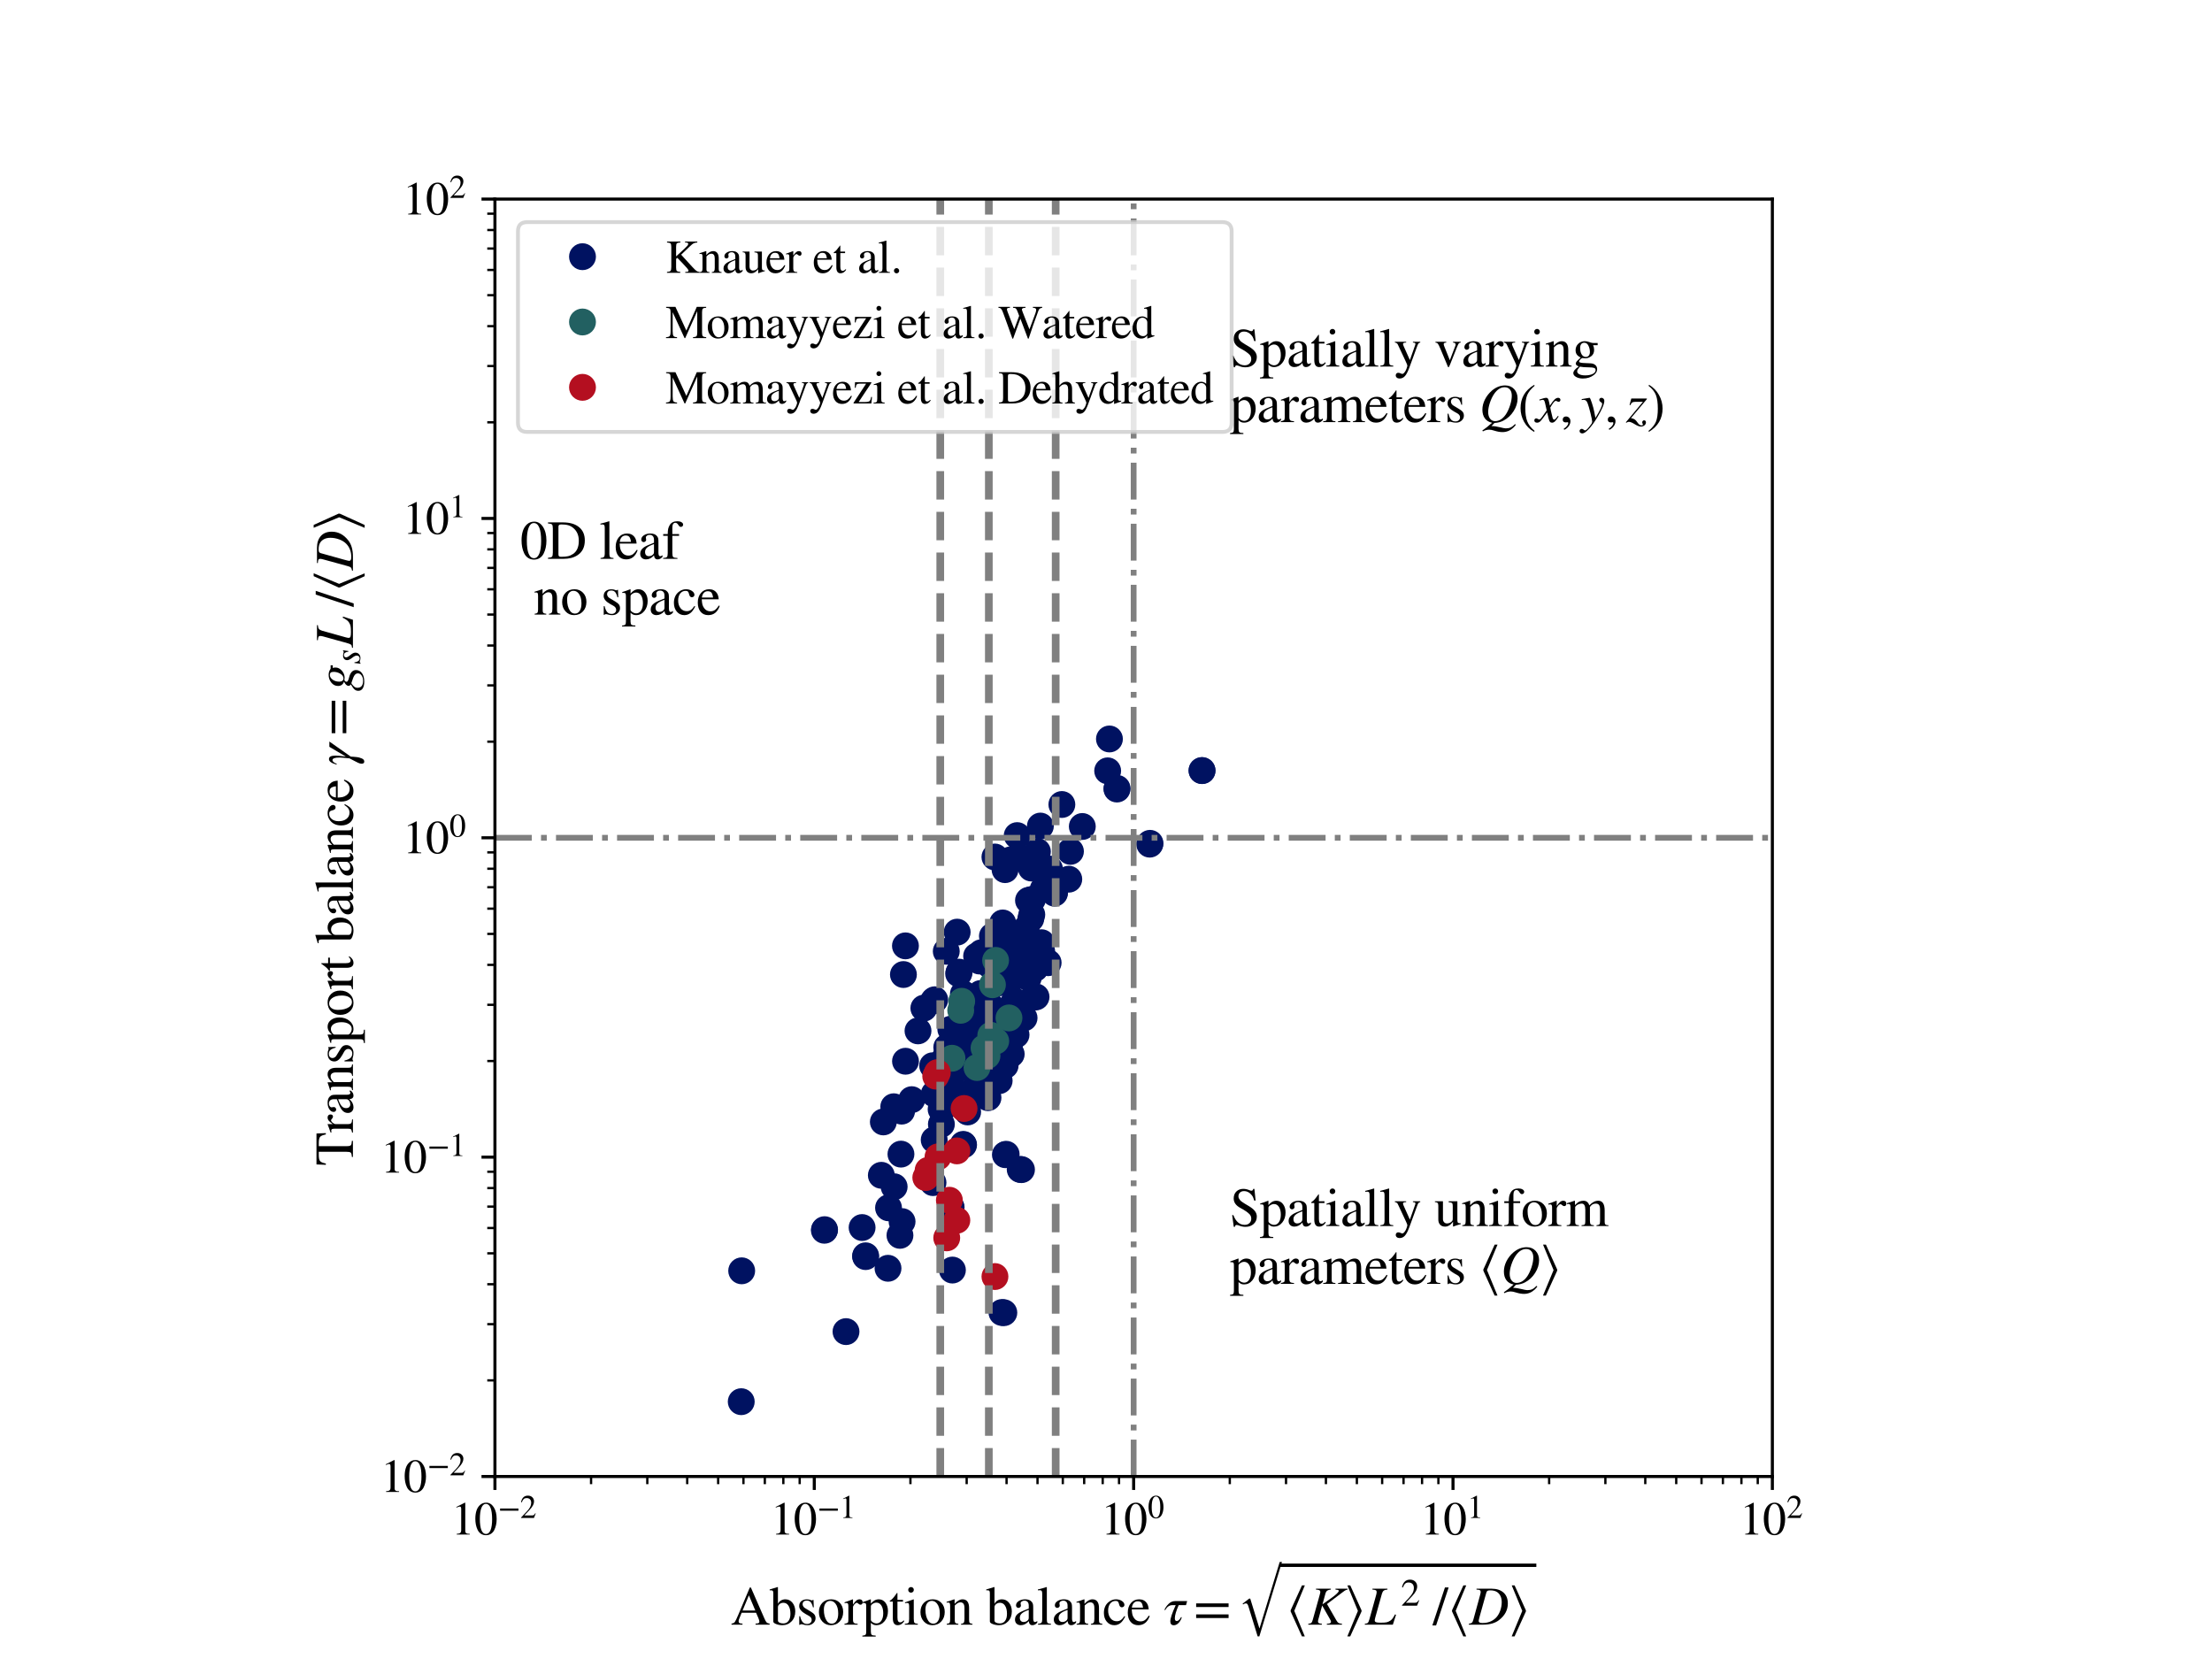 <?xml version="1.0" encoding="utf-8" standalone="no"?>
<!DOCTYPE svg PUBLIC "-//W3C//DTD SVG 1.1//EN"
  "http://www.w3.org/Graphics/SVG/1.1/DTD/svg11.dtd">
<svg xmlns:xlink="http://www.w3.org/1999/xlink" width="576pt" height="432pt" viewBox="0 0 576 432" xmlns="http://www.w3.org/2000/svg" version="1.1">
 <defs>
  <style type="text/css">*{stroke-linejoin: round; stroke-linecap: butt}</style>
 </defs>
 <g id="figure_1">
  <g id="patch_1">
   <path d="M 0 432 
L 576 432 
L 576 0 
L 0 0 
z
" style="fill: #ffffff"/>
  </g>
  <g id="axes_1">
   <g id="patch_2">
    <path d="M 128.88 384.48 
L 461.52 384.48 
L 461.52 51.84 
L 128.88 51.84 
z
" style="fill: #ffffff"/>
   </g>
   <g id="matplotlib.axis_1">
    <g id="xtick_1">
     <g id="line2d_1">
      <defs>
       <path id="mec538b56e2" d="M 0 0 
L 0 3.5 
" style="stroke: #000000; stroke-width: 0.8"/>
      </defs>
      <g>
       <use xlink:href="#mec538b56e2" x="128.88" y="384.48" style="stroke: #000000; stroke-width: 0.8"/>
      </g>
     </g>
     <g id="text_1">
      <!-- $\mathdefault{10^{-2}}$ -->
      <g transform="translate(117.48 399.676) scale(0.12 -0.12)">
       <defs>
        <path id="STIXGeneral-Regular-31" d="M 2522 0 
L 755 0 
L 755 96 
Q 1107 115 1235 227 
Q 1363 339 1363 608 
L 1363 3482 
Q 1363 3795 1171 3795 
Q 1082 3795 883 3718 
L 710 3654 
L 710 3744 
L 1856 4326 
L 1914 4307 
L 1914 486 
Q 1914 275 2042 185 
Q 2170 96 2522 96 
L 2522 0 
z
" transform="scale(0.016)"/>
        <path id="STIXGeneral-Regular-30" d="M 3046 2112 
Q 3046 1683 2963 1302 
Q 2880 922 2717 602 
Q 2554 282 2266 96 
Q 1978 -90 1600 -90 
Q 1210 -90 915 108 
Q 621 307 461 640 
Q 301 973 227 1350 
Q 154 1728 154 2150 
Q 154 2746 301 3222 
Q 448 3699 790 4012 
Q 1133 4326 1626 4326 
Q 2253 4326 2649 3712 
Q 3046 3098 3046 2112 
z
M 2432 2080 
Q 2432 3091 2217 3625 
Q 2003 4160 1587 4160 
Q 1190 4160 979 3622 
Q 768 3085 768 2106 
Q 768 1120 979 598 
Q 1190 77 1600 77 
Q 2003 77 2217 598 
Q 2432 1120 2432 2080 
z
" transform="scale(0.016)"/>
        <path id="STIXGeneral-Regular-2212" d="M 3974 1408 
L 410 1408 
L 410 1830 
L 3974 1830 
L 3974 1408 
z
" transform="scale(0.016)"/>
        <path id="STIXGeneral-Regular-32" d="M 3034 877 
L 2688 0 
L 186 0 
L 186 77 
L 1325 1286 
Q 1773 1754 1965 2144 
Q 2157 2534 2157 2950 
Q 2157 3379 1920 3616 
Q 1683 3853 1267 3853 
Q 922 3853 720 3673 
Q 518 3494 326 3021 
L 192 3053 
Q 301 3648 630 3987 
Q 960 4326 1523 4326 
Q 2054 4326 2380 4006 
Q 2707 3686 2707 3200 
Q 2707 2477 1888 1613 
L 832 486 
L 2330 486 
Q 2541 486 2665 569 
Q 2790 653 2944 915 
L 3034 877 
z
" transform="scale(0.016)"/>
       </defs>
       <use xlink:href="#STIXGeneral-Regular-31" transform="translate(0 0.684)"/>
       <use xlink:href="#STIXGeneral-Regular-30" transform="translate(50 0.684)"/>
       <use xlink:href="#STIXGeneral-Regular-2212" transform="translate(101.575 36.684) scale(0.7)"/>
       <use xlink:href="#STIXGeneral-Regular-32" transform="translate(149.525 36.684) scale(0.7)"/>
      </g>
     </g>
    </g>
    <g id="xtick_2">
     <g id="line2d_2">
      <g>
       <use xlink:href="#mec538b56e2" x="212.04" y="384.48" style="stroke: #000000; stroke-width: 0.8"/>
      </g>
     </g>
     <g id="text_2">
      <!-- $\mathdefault{10^{-1}}$ -->
      <g transform="translate(200.64 399.676) scale(0.12 -0.12)">
       <use xlink:href="#STIXGeneral-Regular-31" transform="translate(0 0.684)"/>
       <use xlink:href="#STIXGeneral-Regular-30" transform="translate(50 0.684)"/>
       <use xlink:href="#STIXGeneral-Regular-2212" transform="translate(101.575 36.684) scale(0.7)"/>
       <use xlink:href="#STIXGeneral-Regular-31" transform="translate(149.525 36.684) scale(0.7)"/>
      </g>
     </g>
    </g>
    <g id="xtick_3">
     <g id="line2d_3">
      <g>
       <use xlink:href="#mec538b56e2" x="295.2" y="384.48" style="stroke: #000000; stroke-width: 0.8"/>
      </g>
     </g>
     <g id="text_3">
      <!-- $\mathdefault{10^{0}}$ -->
      <g transform="translate(286.68 399.676) scale(0.12 -0.12)">
       <use xlink:href="#STIXGeneral-Regular-31" transform="translate(0 0.684)"/>
       <use xlink:href="#STIXGeneral-Regular-30" transform="translate(50 0.684)"/>
       <use xlink:href="#STIXGeneral-Regular-30" transform="translate(101.575 36.684) scale(0.7)"/>
      </g>
     </g>
    </g>
    <g id="xtick_4">
     <g id="line2d_4">
      <g>
       <use xlink:href="#mec538b56e2" x="378.36" y="384.48" style="stroke: #000000; stroke-width: 0.8"/>
      </g>
     </g>
     <g id="text_4">
      <!-- $\mathdefault{10^{1}}$ -->
      <g transform="translate(369.84 399.676) scale(0.12 -0.12)">
       <use xlink:href="#STIXGeneral-Regular-31" transform="translate(0 0.684)"/>
       <use xlink:href="#STIXGeneral-Regular-30" transform="translate(50 0.684)"/>
       <use xlink:href="#STIXGeneral-Regular-31" transform="translate(101.575 36.684) scale(0.7)"/>
      </g>
     </g>
    </g>
    <g id="xtick_5">
     <g id="line2d_5">
      <g>
       <use xlink:href="#mec538b56e2" x="461.52" y="384.48" style="stroke: #000000; stroke-width: 0.8"/>
      </g>
     </g>
     <g id="text_5">
      <!-- $\mathdefault{10^{2}}$ -->
      <g transform="translate(453 399.676) scale(0.12 -0.12)">
       <use xlink:href="#STIXGeneral-Regular-31" transform="translate(0 0.684)"/>
       <use xlink:href="#STIXGeneral-Regular-30" transform="translate(50 0.684)"/>
       <use xlink:href="#STIXGeneral-Regular-32" transform="translate(101.575 36.684) scale(0.7)"/>
      </g>
     </g>
    </g>
    <g id="xtick_6">
     <g id="line2d_6">
      <defs>
       <path id="mb1849bc91e" d="M 0 0 
L 0 2 
" style="stroke: #000000; stroke-width: 0.6"/>
      </defs>
      <g>
       <use xlink:href="#mb1849bc91e" x="153.914" y="384.48" style="stroke: #000000; stroke-width: 0.6"/>
      </g>
     </g>
    </g>
    <g id="xtick_7">
     <g id="line2d_7">
      <g>
       <use xlink:href="#mb1849bc91e" x="168.557" y="384.48" style="stroke: #000000; stroke-width: 0.6"/>
      </g>
     </g>
    </g>
    <g id="xtick_8">
     <g id="line2d_8">
      <g>
       <use xlink:href="#mb1849bc91e" x="178.947" y="384.48" style="stroke: #000000; stroke-width: 0.6"/>
      </g>
     </g>
    </g>
    <g id="xtick_9">
     <g id="line2d_9">
      <g>
       <use xlink:href="#mb1849bc91e" x="187.006" y="384.48" style="stroke: #000000; stroke-width: 0.6"/>
      </g>
     </g>
    </g>
    <g id="xtick_10">
     <g id="line2d_10">
      <g>
       <use xlink:href="#mb1849bc91e" x="193.591" y="384.48" style="stroke: #000000; stroke-width: 0.6"/>
      </g>
     </g>
    </g>
    <g id="xtick_11">
     <g id="line2d_11">
      <g>
       <use xlink:href="#mb1849bc91e" x="199.158" y="384.48" style="stroke: #000000; stroke-width: 0.6"/>
      </g>
     </g>
    </g>
    <g id="xtick_12">
     <g id="line2d_12">
      <g>
       <use xlink:href="#mb1849bc91e" x="203.981" y="384.48" style="stroke: #000000; stroke-width: 0.6"/>
      </g>
     </g>
    </g>
    <g id="xtick_13">
     <g id="line2d_13">
      <g>
       <use xlink:href="#mb1849bc91e" x="208.235" y="384.48" style="stroke: #000000; stroke-width: 0.6"/>
      </g>
     </g>
    </g>
    <g id="xtick_14">
     <g id="line2d_14">
      <g>
       <use xlink:href="#mb1849bc91e" x="237.074" y="384.48" style="stroke: #000000; stroke-width: 0.6"/>
      </g>
     </g>
    </g>
    <g id="xtick_15">
     <g id="line2d_15">
      <g>
       <use xlink:href="#mb1849bc91e" x="251.717" y="384.48" style="stroke: #000000; stroke-width: 0.6"/>
      </g>
     </g>
    </g>
    <g id="xtick_16">
     <g id="line2d_16">
      <g>
       <use xlink:href="#mb1849bc91e" x="262.107" y="384.48" style="stroke: #000000; stroke-width: 0.6"/>
      </g>
     </g>
    </g>
    <g id="xtick_17">
     <g id="line2d_17">
      <g>
       <use xlink:href="#mb1849bc91e" x="270.166" y="384.48" style="stroke: #000000; stroke-width: 0.6"/>
      </g>
     </g>
    </g>
    <g id="xtick_18">
     <g id="line2d_18">
      <g>
       <use xlink:href="#mb1849bc91e" x="276.751" y="384.48" style="stroke: #000000; stroke-width: 0.6"/>
      </g>
     </g>
    </g>
    <g id="xtick_19">
     <g id="line2d_19">
      <g>
       <use xlink:href="#mb1849bc91e" x="282.318" y="384.48" style="stroke: #000000; stroke-width: 0.6"/>
      </g>
     </g>
    </g>
    <g id="xtick_20">
     <g id="line2d_20">
      <g>
       <use xlink:href="#mb1849bc91e" x="287.141" y="384.48" style="stroke: #000000; stroke-width: 0.6"/>
      </g>
     </g>
    </g>
    <g id="xtick_21">
     <g id="line2d_21">
      <g>
       <use xlink:href="#mb1849bc91e" x="291.395" y="384.48" style="stroke: #000000; stroke-width: 0.6"/>
      </g>
     </g>
    </g>
    <g id="xtick_22">
     <g id="line2d_22">
      <g>
       <use xlink:href="#mb1849bc91e" x="320.234" y="384.48" style="stroke: #000000; stroke-width: 0.6"/>
      </g>
     </g>
    </g>
    <g id="xtick_23">
     <g id="line2d_23">
      <g>
       <use xlink:href="#mb1849bc91e" x="334.877" y="384.48" style="stroke: #000000; stroke-width: 0.6"/>
      </g>
     </g>
    </g>
    <g id="xtick_24">
     <g id="line2d_24">
      <g>
       <use xlink:href="#mb1849bc91e" x="345.267" y="384.48" style="stroke: #000000; stroke-width: 0.6"/>
      </g>
     </g>
    </g>
    <g id="xtick_25">
     <g id="line2d_25">
      <g>
       <use xlink:href="#mb1849bc91e" x="353.326" y="384.48" style="stroke: #000000; stroke-width: 0.6"/>
      </g>
     </g>
    </g>
    <g id="xtick_26">
     <g id="line2d_26">
      <g>
       <use xlink:href="#mb1849bc91e" x="359.911" y="384.48" style="stroke: #000000; stroke-width: 0.6"/>
      </g>
     </g>
    </g>
    <g id="xtick_27">
     <g id="line2d_27">
      <g>
       <use xlink:href="#mb1849bc91e" x="365.478" y="384.48" style="stroke: #000000; stroke-width: 0.6"/>
      </g>
     </g>
    </g>
    <g id="xtick_28">
     <g id="line2d_28">
      <g>
       <use xlink:href="#mb1849bc91e" x="370.301" y="384.48" style="stroke: #000000; stroke-width: 0.6"/>
      </g>
     </g>
    </g>
    <g id="xtick_29">
     <g id="line2d_29">
      <g>
       <use xlink:href="#mb1849bc91e" x="374.555" y="384.48" style="stroke: #000000; stroke-width: 0.6"/>
      </g>
     </g>
    </g>
    <g id="xtick_30">
     <g id="line2d_30">
      <g>
       <use xlink:href="#mb1849bc91e" x="403.394" y="384.48" style="stroke: #000000; stroke-width: 0.6"/>
      </g>
     </g>
    </g>
    <g id="xtick_31">
     <g id="line2d_31">
      <g>
       <use xlink:href="#mb1849bc91e" x="418.037" y="384.48" style="stroke: #000000; stroke-width: 0.6"/>
      </g>
     </g>
    </g>
    <g id="xtick_32">
     <g id="line2d_32">
      <g>
       <use xlink:href="#mb1849bc91e" x="428.427" y="384.48" style="stroke: #000000; stroke-width: 0.6"/>
      </g>
     </g>
    </g>
    <g id="xtick_33">
     <g id="line2d_33">
      <g>
       <use xlink:href="#mb1849bc91e" x="436.486" y="384.48" style="stroke: #000000; stroke-width: 0.6"/>
      </g>
     </g>
    </g>
    <g id="xtick_34">
     <g id="line2d_34">
      <g>
       <use xlink:href="#mb1849bc91e" x="443.071" y="384.48" style="stroke: #000000; stroke-width: 0.6"/>
      </g>
     </g>
    </g>
    <g id="xtick_35">
     <g id="line2d_35">
      <g>
       <use xlink:href="#mb1849bc91e" x="448.638" y="384.48" style="stroke: #000000; stroke-width: 0.6"/>
      </g>
     </g>
    </g>
    <g id="xtick_36">
     <g id="line2d_36">
      <g>
       <use xlink:href="#mb1849bc91e" x="453.461" y="384.48" style="stroke: #000000; stroke-width: 0.6"/>
      </g>
     </g>
    </g>
    <g id="xtick_37">
     <g id="line2d_37">
      <g>
       <use xlink:href="#mb1849bc91e" x="457.715" y="384.48" style="stroke: #000000; stroke-width: 0.6"/>
      </g>
     </g>
    </g>
    <g id="text_6">
     <!-- Absorption balance $\tau = \sqrt{\langle K \rangle L^2 \; / \langle D\rangle}$ -->
     <g transform="translate(190.27 423.08) scale(0.14 -0.14)">
      <defs>
       <path id="STIXGeneral-Regular-41" d="M 4525 0 
L 2893 0 
L 2893 122 
Q 3149 122 3245 179 
Q 3334 224 3334 333 
Q 3334 499 3213 781 
L 2950 1382 
L 1274 1382 
L 979 653 
Q 922 506 922 384 
Q 922 237 1027 179 
Q 1133 122 1370 122 
L 1370 0 
L 96 0 
L 96 122 
Q 365 147 486 316 
Q 608 486 902 1190 
L 2221 4314 
L 2349 4314 
L 3923 710 
Q 4064 378 4176 262 
Q 4288 147 4525 122 
L 4525 0 
z
M 2861 1645 
L 2118 3405 
L 1382 1645 
L 2861 1645 
z
" transform="scale(0.016)"/>
       <path id="STIXGeneral-Regular-62" d="M 979 4358 
L 979 2406 
Q 1082 2650 1315 2797 
Q 1549 2944 1843 2944 
Q 2349 2944 2672 2541 
Q 2995 2138 2995 1536 
Q 2995 832 2566 384 
Q 2138 -64 1498 -64 
Q 1107 -64 774 67 
Q 442 198 442 358 
L 442 3622 
Q 442 3859 384 3926 
Q 326 3994 128 3994 
Q 83 3994 19 3981 
L 19 4090 
L 211 4147 
Q 864 4346 947 4371 
L 979 4358 
z
M 979 2035 
L 979 474 
Q 979 326 1161 233 
Q 1344 141 1600 141 
Q 1978 141 2195 416 
Q 2432 710 2432 1261 
Q 2432 1888 2182 2240 
Q 1971 2541 1613 2541 
Q 1357 2541 1168 2390 
Q 979 2240 979 2035 
z
" transform="scale(0.016)"/>
       <path id="STIXGeneral-Regular-73" d="M 998 1926 
L 1664 1523 
Q 1984 1331 2105 1164 
Q 2227 998 2227 736 
Q 2227 416 1961 176 
Q 1696 -64 1331 -64 
Q 1030 -64 864 -6 
Q 691 51 570 51 
Q 461 51 416 -26 
L 333 -26 
L 333 979 
L 435 979 
Q 538 512 730 294 
Q 922 77 1248 77 
Q 1485 77 1632 211 
Q 1779 346 1779 550 
Q 1779 845 1440 1030 
L 1094 1222 
Q 326 1651 326 2150 
Q 326 2522 566 2730 
Q 806 2938 1210 2938 
Q 1491 2938 1638 2867 
Q 1754 2816 1818 2816 
Q 1862 2816 1920 2880 
L 1990 2880 
L 2022 2010 
L 1926 2010 
Q 1818 2445 1654 2621 
Q 1491 2797 1203 2797 
Q 986 2797 854 2688 
Q 723 2579 723 2362 
Q 723 2253 796 2128 
Q 870 2003 998 1926 
z
" transform="scale(0.016)"/>
       <path id="STIXGeneral-Regular-6f" d="M 3008 1478 
Q 3008 806 2608 371 
Q 2208 -64 1568 -64 
Q 979 -64 582 368 
Q 186 800 186 1459 
Q 186 2125 582 2534 
Q 979 2944 1626 2944 
Q 2221 2944 2614 2537 
Q 3008 2131 3008 1478 
z
M 2432 1306 
Q 2432 2035 2112 2445 
Q 1856 2765 1504 2765 
Q 1171 2765 966 2493 
Q 762 2221 762 1747 
Q 762 928 1101 435 
Q 1318 115 1677 115 
Q 2029 115 2230 432 
Q 2432 749 2432 1306 
z
" transform="scale(0.016)"/>
       <path id="STIXGeneral-Regular-72" d="M 1024 2931 
L 1024 2342 
Q 1267 2688 1430 2816 
Q 1594 2944 1792 2944 
Q 1958 2944 2051 2854 
Q 2144 2765 2144 2605 
Q 2144 2470 2077 2393 
Q 2010 2317 1894 2317 
Q 1773 2317 1638 2445 
Q 1536 2541 1472 2541 
Q 1338 2541 1181 2355 
Q 1024 2170 1024 2016 
L 1024 576 
Q 1024 301 1133 205 
Q 1242 109 1568 96 
L 1568 0 
L 32 0 
L 32 96 
Q 339 154 412 224 
Q 486 294 486 538 
L 486 2138 
Q 486 2349 438 2435 
Q 390 2522 269 2522 
Q 166 2522 45 2496 
L 45 2598 
Q 448 2726 992 2944 
L 1024 2931 
z
" transform="scale(0.016)"/>
       <path id="STIXGeneral-Regular-70" d="M 1018 2931 
L 1018 2438 
Q 1421 2944 1939 2944 
Q 2406 2944 2707 2560 
Q 3008 2176 3008 1581 
Q 3008 883 2621 409 
Q 2234 -64 1664 -64 
Q 1466 -64 1328 -6 
Q 1190 51 1018 211 
L 1018 -794 
Q 1018 -1094 1120 -1180 
Q 1222 -1267 1581 -1274 
L 1581 -1389 
L 32 -1389 
L 32 -1280 
Q 314 -1254 397 -1171 
Q 480 -1088 480 -838 
L 480 2157 
Q 480 2381 429 2451 
Q 378 2522 218 2522 
Q 115 2522 58 2515 
L 58 2618 
Q 506 2752 979 2944 
L 1018 2931 
z
M 1018 2138 
L 1018 563 
Q 1018 422 1238 281 
Q 1459 141 1683 141 
Q 2029 141 2243 467 
Q 2458 794 2458 1325 
Q 2458 1888 2243 2224 
Q 2029 2560 1670 2560 
Q 1446 2560 1232 2419 
Q 1018 2278 1018 2138 
z
" transform="scale(0.016)"/>
       <path id="STIXGeneral-Regular-74" d="M 1702 493 
L 1786 422 
Q 1478 -64 1011 -64 
Q 448 -64 448 749 
L 448 2675 
L 109 2675 
Q 83 2694 83 2720 
Q 83 2771 192 2842 
Q 435 2982 813 3526 
Q 826 3546 874 3606 
Q 922 3667 941 3706 
Q 986 3706 986 3622 
L 986 2880 
L 1632 2880 
L 1632 2675 
L 986 2675 
L 986 845 
Q 986 538 1062 403 
Q 1139 269 1318 269 
Q 1510 269 1702 493 
z
" transform="scale(0.016)"/>
       <path id="STIXGeneral-Regular-69" d="M 1152 4045 
Q 1152 3904 1056 3811 
Q 960 3718 819 3718 
Q 685 3718 592 3811 
Q 499 3904 499 4045 
Q 499 4179 595 4275 
Q 691 4371 826 4371 
Q 966 4371 1059 4275 
Q 1152 4179 1152 4045 
z
M 1619 0 
L 102 0 
L 102 96 
Q 435 115 521 211 
Q 608 307 608 666 
L 608 2118 
Q 608 2342 563 2432 
Q 518 2522 397 2522 
Q 243 2522 128 2490 
L 128 2592 
L 1120 2944 
L 1146 2918 
L 1146 672 
Q 1146 314 1226 218 
Q 1306 122 1619 96 
L 1619 0 
z
" transform="scale(0.016)"/>
       <path id="STIXGeneral-Regular-6e" d="M 3104 0 
L 1773 0 
L 1779 96 
Q 2016 115 2096 233 
Q 2176 352 2176 672 
L 2176 1946 
Q 2176 2592 1709 2592 
Q 1549 2592 1408 2515 
Q 1267 2438 1050 2227 
L 1050 461 
Q 1050 269 1136 192 
Q 1222 115 1466 96 
L 1466 0 
L 115 0 
L 115 96 
Q 358 115 435 214 
Q 512 314 512 602 
L 512 2157 
Q 512 2394 467 2483 
Q 422 2573 288 2573 
Q 160 2573 102 2547 
L 102 2656 
Q 550 2784 979 2944 
L 1030 2925 
L 1030 2426 
L 1037 2426 
Q 1491 2944 1958 2944 
Q 2323 2944 2518 2688 
Q 2714 2432 2714 1958 
L 2714 544 
Q 2714 288 2790 205 
Q 2867 122 3104 96 
L 3104 0 
z
" transform="scale(0.016)"/>
       <path id="STIXGeneral-Regular-20" transform="scale(0.016)"/>
       <path id="STIXGeneral-Regular-61" d="M 2829 422 
L 2829 243 
Q 2586 -64 2253 -64 
Q 1888 -64 1843 403 
L 1837 403 
Q 1427 -64 909 -64 
Q 608 -64 422 112 
Q 237 288 237 602 
Q 237 1050 685 1350 
Q 992 1555 1837 1869 
L 1837 2214 
Q 1837 2502 1699 2646 
Q 1562 2790 1338 2790 
Q 1146 2790 1018 2697 
Q 890 2605 890 2477 
Q 890 2419 909 2348 
Q 928 2278 928 2208 
Q 928 2112 841 2029 
Q 755 1946 634 1946 
Q 525 1946 441 2029 
Q 358 2112 358 2240 
Q 358 2547 685 2752 
Q 986 2944 1421 2944 
Q 1939 2944 2176 2656 
Q 2291 2522 2323 2384 
Q 2355 2246 2355 1946 
L 2355 723 
Q 2355 301 2554 301 
Q 2682 301 2829 422 
z
M 1837 813 
L 1837 1715 
Q 1248 1510 1018 1293 
Q 800 1094 800 800 
Q 800 557 921 432 
Q 1043 307 1242 307 
Q 1453 307 1613 410 
Q 1747 506 1792 589 
Q 1837 672 1837 813 
z
" transform="scale(0.016)"/>
       <path id="STIXGeneral-Regular-6c" d="M 1645 0 
L 134 0 
L 134 96 
Q 435 122 531 221 
Q 627 320 627 589 
L 627 3590 
Q 627 3821 569 3910 
Q 512 4000 358 4000 
Q 224 4000 122 3987 
L 122 4090 
Q 730 4237 1133 4371 
L 1165 4346 
L 1165 557 
Q 1165 288 1254 201 
Q 1344 115 1645 96 
L 1645 0 
z
" transform="scale(0.016)"/>
       <path id="STIXGeneral-Regular-63" d="M 2547 998 
L 2637 941 
Q 2362 403 2112 205 
Q 1786 -64 1376 -64 
Q 845 -64 502 336 
Q 160 736 160 1357 
Q 160 2170 698 2618 
Q 1094 2944 1562 2944 
Q 1965 2944 2256 2749 
Q 2547 2554 2547 2285 
Q 2547 2176 2457 2096 
Q 2368 2016 2246 2016 
Q 2022 2016 1939 2310 
L 1901 2451 
Q 1850 2630 1773 2694 
Q 1696 2758 1523 2758 
Q 1133 2758 893 2451 
Q 653 2144 653 1645 
Q 653 1094 928 745 
Q 1203 397 1645 397 
Q 1920 397 2118 528 
Q 2317 659 2547 998 
z
" transform="scale(0.016)"/>
       <path id="STIXGeneral-Regular-65" d="M 2611 1050 
L 2714 1005 
Q 2330 -64 1376 -64 
Q 813 -64 486 329 
Q 160 723 160 1389 
Q 160 2074 525 2509 
Q 890 2944 1485 2944 
Q 2061 2944 2374 2502 
Q 2560 2246 2592 1773 
L 621 1773 
Q 646 1370 700 1158 
Q 755 947 915 730 
Q 1184 378 1626 378 
Q 1939 378 2153 531 
Q 2368 685 2611 1050 
z
M 634 1978 
L 1939 1978 
Q 1882 2381 1750 2547 
Q 1619 2714 1312 2714 
Q 1043 2714 864 2525 
Q 685 2336 634 1978 
z
" transform="scale(0.016)"/>
       <path id="STIXGeneral-Italic-3c4" d="M 2726 2739 
L 2592 2266 
L 1741 2266 
Q 1293 1248 1293 742 
Q 1293 416 1523 416 
Q 1638 416 1779 547 
Q 1920 678 2003 858 
L 2106 858 
Q 1990 467 1731 198 
Q 1472 -70 1178 -70 
Q 768 -70 768 384 
Q 768 890 1395 2266 
L 1005 2266 
Q 493 2266 179 1702 
L 77 1702 
Q 237 2093 569 2416 
Q 902 2739 1331 2739 
L 2726 2739 
z
" transform="scale(0.016)"/>
       <path id="STIXGeneral-Regular-3d" d="M 4077 2048 
L 307 2048 
L 307 2470 
L 4077 2470 
L 4077 2048 
z
M 4077 768 
L 307 768 
L 307 1190 
L 4077 1190 
L 4077 768 
z
" transform="scale(0.016)"/>
       <path id="STIXSizeOneSym-Regular-221a" d="M 6970 9933 
L 3373 -1888 
L 3104 -1888 
L 1626 2918 
Q 1555 3149 1465 3251 
Q 1376 3354 1229 3354 
Q 1011 3354 794 3181 
L 717 3309 
L 1766 4115 
L 1926 4115 
L 3379 -602 
L 3405 -602 
L 6605 9933 
L 6970 9933 
z
" transform="scale(0.016)"/>
       <path id="STIXGeneral-Regular-27e8" d="M 2144 4563 
L 915 1606 
L 2138 -1363 
L 1805 -1363 
L 493 1542 
L 493 1670 
L 1811 4563 
L 2144 4563 
z
" transform="scale(0.016)"/>
       <path id="STIXGeneral-Italic-4b" d="M 4621 4179 
L 4621 4077 
Q 4442 4077 4128 3840 
L 2221 2400 
L 3296 525 
Q 3443 269 3552 201 
Q 3661 134 3962 102 
L 3962 0 
L 2202 0 
L 2202 102 
L 2387 122 
Q 2682 147 2682 326 
Q 2682 365 2672 409 
Q 2662 454 2630 515 
Q 2598 576 2579 611 
Q 2560 646 2509 736 
Q 2458 826 2445 851 
L 1658 2227 
L 1242 710 
Q 1171 467 1171 384 
Q 1171 237 1264 182 
Q 1357 128 1626 102 
L 1626 0 
L 45 0 
L 45 102 
Q 320 134 403 211 
Q 486 288 563 557 
L 1357 3405 
Q 1446 3725 1446 3802 
Q 1446 3936 1337 4000 
Q 1229 4064 941 4077 
L 941 4179 
L 2669 4179 
L 2669 4077 
Q 2400 4058 2253 3958 
Q 2106 3859 2035 3603 
L 1696 2362 
L 2675 3059 
Q 3590 3706 3590 3936 
Q 3590 4032 3360 4058 
L 3206 4077 
L 3206 4179 
L 4621 4179 
z
" transform="scale(0.016)"/>
       <path id="STIXGeneral-Regular-27e9" d="M 2067 1536 
L 749 -1363 
L 416 -1363 
L 1645 1600 
L 422 4563 
L 755 4563 
L 2067 1664 
L 2067 1536 
z
" transform="scale(0.016)"/>
       <path id="STIXGeneral-Italic-4c" d="M 3578 1152 
L 3206 0 
L -51 0 
L -51 102 
Q 218 128 301 211 
Q 384 294 474 602 
L 1254 3405 
Q 1325 3642 1325 3802 
Q 1325 3942 1225 4000 
Q 1126 4058 832 4077 
L 832 4179 
L 2579 4179 
L 2579 4077 
Q 2285 4058 2147 3955 
Q 2010 3853 1933 3584 
L 1165 838 
Q 1101 595 1101 493 
Q 1101 346 1241 288 
Q 1382 230 1773 230 
Q 2266 230 2480 275 
Q 2694 320 2925 474 
Q 3187 646 3450 1190 
L 3578 1152 
z
" transform="scale(0.016)"/>
       <path id="STIXGeneral-Regular-2f" d="M 1837 4326 
L 378 -90 
L -58 -90 
L 1408 4326 
L 1837 4326 
z
" transform="scale(0.016)"/>
       <path id="STIXGeneral-Italic-44" d="M 838 4179 
L 2611 4179 
Q 3469 4179 3974 3731 
Q 4480 3283 4480 2458 
Q 4480 1325 3456 531 
Q 2778 0 1594 0 
L -51 0 
L -51 102 
Q 224 154 310 230 
Q 397 307 474 589 
L 1254 3437 
Q 1325 3686 1325 3814 
Q 1325 3949 1222 4009 
Q 1120 4070 838 4077 
L 838 4179 
z
M 1984 3738 
L 1229 1037 
Q 1088 525 1088 429 
Q 1088 192 1523 192 
Q 2470 192 3066 768 
Q 3398 1088 3584 1597 
Q 3770 2106 3770 2611 
Q 3770 3386 3270 3763 
Q 2970 3987 2432 3987 
Q 2227 3987 2128 3939 
Q 2029 3891 1984 3738 
z
" transform="scale(0.016)"/>
      </defs>
      <use xlink:href="#STIXGeneral-Regular-41" transform="translate(0 0.188)"/>
      <use xlink:href="#STIXGeneral-Regular-62" transform="translate(72.2 0.188)"/>
      <use xlink:href="#STIXGeneral-Regular-73" transform="translate(122.2 0.188)"/>
      <use xlink:href="#STIXGeneral-Regular-6f" transform="translate(161.1 0.188)"/>
      <use xlink:href="#STIXGeneral-Regular-72" transform="translate(211.1 0.188)"/>
      <use xlink:href="#STIXGeneral-Regular-70" transform="translate(244.4 0.188)"/>
      <use xlink:href="#STIXGeneral-Regular-74" transform="translate(294.4 0.188)"/>
      <use xlink:href="#STIXGeneral-Regular-69" transform="translate(322.2 0.188)"/>
      <use xlink:href="#STIXGeneral-Regular-6f" transform="translate(350 0.188)"/>
      <use xlink:href="#STIXGeneral-Regular-6e" transform="translate(400 0.188)"/>
      <use xlink:href="#STIXGeneral-Regular-20" transform="translate(450 0.188)"/>
      <use xlink:href="#STIXGeneral-Regular-62" transform="translate(475 0.188)"/>
      <use xlink:href="#STIXGeneral-Regular-61" transform="translate(525 0.188)"/>
      <use xlink:href="#STIXGeneral-Regular-6c" transform="translate(569.4 0.188)"/>
      <use xlink:href="#STIXGeneral-Regular-61" transform="translate(597.2 0.188)"/>
      <use xlink:href="#STIXGeneral-Regular-6e" transform="translate(641.6 0.188)"/>
      <use xlink:href="#STIXGeneral-Regular-63" transform="translate(691.6 0.188)"/>
      <use xlink:href="#STIXGeneral-Regular-65" transform="translate(736 0.188)"/>
      <use xlink:href="#STIXGeneral-Regular-20" transform="translate(780.4 0.188)"/>
      <use xlink:href="#STIXGeneral-Italic-3c4" transform="translate(805.4 0.188)"/>
      <use xlink:href="#STIXGeneral-Regular-3d" transform="translate(860.84 0.188)"/>
      <use xlink:href="#STIXSizeOneSym-Regular-221a" transform="translate(943.78 0.469) scale(0.732)"/>
      <use xlink:href="#STIXGeneral-Regular-27e8" transform="translate(1033.606 0.159)"/>
      <use xlink:href="#STIXGeneral-Italic-4b" transform="translate(1073.606 0.159)"/>
      <use xlink:href="#STIXGeneral-Regular-27e9" transform="translate(1140.306 0.159)"/>
      <use xlink:href="#STIXGeneral-Italic-4c" transform="translate(1180.306 0.159)"/>
      <use xlink:href="#STIXGeneral-Regular-32" transform="translate(1246.532 35.434) scale(0.7)"/>
      <use xlink:href="#STIXGeneral-Regular-2f" transform="translate(1305.997 0.159)"/>
      <use xlink:href="#STIXGeneral-Regular-27e8" transform="translate(1333.797 0.159)"/>
      <use xlink:href="#STIXGeneral-Italic-44" transform="translate(1373.797 0.159)"/>
      <use xlink:href="#STIXGeneral-Regular-27e9" transform="translate(1445.997 0.159)"/>
      <path d="M 1021.106 107.5 
L 1021.106 113.75 
L 1498.497 113.75 
L 1498.497 107.5 
L 1021.106 107.5 
z
"/>
     </g>
    </g>
   </g>
   <g id="matplotlib.axis_2">
    <g id="ytick_1">
     <g id="line2d_38">
      <defs>
       <path id="mc4272f0fc0" d="M 0 0 
L -3.5 0 
" style="stroke: #000000; stroke-width: 0.8"/>
      </defs>
      <g>
       <use xlink:href="#mc4272f0fc0" x="128.88" y="384.48" style="stroke: #000000; stroke-width: 0.8"/>
      </g>
     </g>
     <g id="text_7">
      <!-- $\mathdefault{10^{-2}}$ -->
      <g transform="translate(99.08 388.578) scale(0.12 -0.12)">
       <use xlink:href="#STIXGeneral-Regular-31" transform="translate(0 0.684)"/>
       <use xlink:href="#STIXGeneral-Regular-30" transform="translate(50 0.684)"/>
       <use xlink:href="#STIXGeneral-Regular-2212" transform="translate(101.575 36.684) scale(0.7)"/>
       <use xlink:href="#STIXGeneral-Regular-32" transform="translate(149.525 36.684) scale(0.7)"/>
      </g>
     </g>
    </g>
    <g id="ytick_2">
     <g id="line2d_39">
      <g>
       <use xlink:href="#mc4272f0fc0" x="128.88" y="301.32" style="stroke: #000000; stroke-width: 0.8"/>
      </g>
     </g>
     <g id="text_8">
      <!-- $\mathdefault{10^{-1}}$ -->
      <g transform="translate(99.08 305.418) scale(0.12 -0.12)">
       <use xlink:href="#STIXGeneral-Regular-31" transform="translate(0 0.684)"/>
       <use xlink:href="#STIXGeneral-Regular-30" transform="translate(50 0.684)"/>
       <use xlink:href="#STIXGeneral-Regular-2212" transform="translate(101.575 36.684) scale(0.7)"/>
       <use xlink:href="#STIXGeneral-Regular-31" transform="translate(149.525 36.684) scale(0.7)"/>
      </g>
     </g>
    </g>
    <g id="ytick_3">
     <g id="line2d_40">
      <g>
       <use xlink:href="#mc4272f0fc0" x="128.88" y="218.16" style="stroke: #000000; stroke-width: 0.8"/>
      </g>
     </g>
     <g id="text_9">
      <!-- $\mathdefault{10^{0}}$ -->
      <g transform="translate(104.84 222.258) scale(0.12 -0.12)">
       <use xlink:href="#STIXGeneral-Regular-31" transform="translate(0 0.684)"/>
       <use xlink:href="#STIXGeneral-Regular-30" transform="translate(50 0.684)"/>
       <use xlink:href="#STIXGeneral-Regular-30" transform="translate(101.575 36.684) scale(0.7)"/>
      </g>
     </g>
    </g>
    <g id="ytick_4">
     <g id="line2d_41">
      <g>
       <use xlink:href="#mc4272f0fc0" x="128.88" y="135" style="stroke: #000000; stroke-width: 0.8"/>
      </g>
     </g>
     <g id="text_10">
      <!-- $\mathdefault{10^{1}}$ -->
      <g transform="translate(104.84 139.098) scale(0.12 -0.12)">
       <use xlink:href="#STIXGeneral-Regular-31" transform="translate(0 0.684)"/>
       <use xlink:href="#STIXGeneral-Regular-30" transform="translate(50 0.684)"/>
       <use xlink:href="#STIXGeneral-Regular-31" transform="translate(101.575 36.684) scale(0.7)"/>
      </g>
     </g>
    </g>
    <g id="ytick_5">
     <g id="line2d_42">
      <g>
       <use xlink:href="#mc4272f0fc0" x="128.88" y="51.84" style="stroke: #000000; stroke-width: 0.8"/>
      </g>
     </g>
     <g id="text_11">
      <!-- $\mathdefault{10^{2}}$ -->
      <g transform="translate(104.84 55.938) scale(0.12 -0.12)">
       <use xlink:href="#STIXGeneral-Regular-31" transform="translate(0 0.684)"/>
       <use xlink:href="#STIXGeneral-Regular-30" transform="translate(50 0.684)"/>
       <use xlink:href="#STIXGeneral-Regular-32" transform="translate(101.575 36.684) scale(0.7)"/>
      </g>
     </g>
    </g>
    <g id="ytick_6">
     <g id="line2d_43">
      <defs>
       <path id="mf1dffc1a99" d="M 0 0 
L -2 0 
" style="stroke: #000000; stroke-width: 0.6"/>
      </defs>
      <g>
       <use xlink:href="#mf1dffc1a99" x="128.88" y="359.446" style="stroke: #000000; stroke-width: 0.6"/>
      </g>
     </g>
    </g>
    <g id="ytick_7">
     <g id="line2d_44">
      <g>
       <use xlink:href="#mf1dffc1a99" x="128.88" y="344.803" style="stroke: #000000; stroke-width: 0.6"/>
      </g>
     </g>
    </g>
    <g id="ytick_8">
     <g id="line2d_45">
      <g>
       <use xlink:href="#mf1dffc1a99" x="128.88" y="334.413" style="stroke: #000000; stroke-width: 0.6"/>
      </g>
     </g>
    </g>
    <g id="ytick_9">
     <g id="line2d_46">
      <g>
       <use xlink:href="#mf1dffc1a99" x="128.88" y="326.354" style="stroke: #000000; stroke-width: 0.6"/>
      </g>
     </g>
    </g>
    <g id="ytick_10">
     <g id="line2d_47">
      <g>
       <use xlink:href="#mf1dffc1a99" x="128.88" y="319.769" style="stroke: #000000; stroke-width: 0.6"/>
      </g>
     </g>
    </g>
    <g id="ytick_11">
     <g id="line2d_48">
      <g>
       <use xlink:href="#mf1dffc1a99" x="128.88" y="314.202" style="stroke: #000000; stroke-width: 0.6"/>
      </g>
     </g>
    </g>
    <g id="ytick_12">
     <g id="line2d_49">
      <g>
       <use xlink:href="#mf1dffc1a99" x="128.88" y="309.379" style="stroke: #000000; stroke-width: 0.6"/>
      </g>
     </g>
    </g>
    <g id="ytick_13">
     <g id="line2d_50">
      <g>
       <use xlink:href="#mf1dffc1a99" x="128.88" y="305.125" style="stroke: #000000; stroke-width: 0.6"/>
      </g>
     </g>
    </g>
    <g id="ytick_14">
     <g id="line2d_51">
      <g>
       <use xlink:href="#mf1dffc1a99" x="128.88" y="276.286" style="stroke: #000000; stroke-width: 0.6"/>
      </g>
     </g>
    </g>
    <g id="ytick_15">
     <g id="line2d_52">
      <g>
       <use xlink:href="#mf1dffc1a99" x="128.88" y="261.643" style="stroke: #000000; stroke-width: 0.6"/>
      </g>
     </g>
    </g>
    <g id="ytick_16">
     <g id="line2d_53">
      <g>
       <use xlink:href="#mf1dffc1a99" x="128.88" y="251.253" style="stroke: #000000; stroke-width: 0.6"/>
      </g>
     </g>
    </g>
    <g id="ytick_17">
     <g id="line2d_54">
      <g>
       <use xlink:href="#mf1dffc1a99" x="128.88" y="243.194" style="stroke: #000000; stroke-width: 0.6"/>
      </g>
     </g>
    </g>
    <g id="ytick_18">
     <g id="line2d_55">
      <g>
       <use xlink:href="#mf1dffc1a99" x="128.88" y="236.609" style="stroke: #000000; stroke-width: 0.6"/>
      </g>
     </g>
    </g>
    <g id="ytick_19">
     <g id="line2d_56">
      <g>
       <use xlink:href="#mf1dffc1a99" x="128.88" y="231.042" style="stroke: #000000; stroke-width: 0.6"/>
      </g>
     </g>
    </g>
    <g id="ytick_20">
     <g id="line2d_57">
      <g>
       <use xlink:href="#mf1dffc1a99" x="128.88" y="226.219" style="stroke: #000000; stroke-width: 0.6"/>
      </g>
     </g>
    </g>
    <g id="ytick_21">
     <g id="line2d_58">
      <g>
       <use xlink:href="#mf1dffc1a99" x="128.88" y="221.965" style="stroke: #000000; stroke-width: 0.6"/>
      </g>
     </g>
    </g>
    <g id="ytick_22">
     <g id="line2d_59">
      <g>
       <use xlink:href="#mf1dffc1a99" x="128.88" y="193.126" style="stroke: #000000; stroke-width: 0.6"/>
      </g>
     </g>
    </g>
    <g id="ytick_23">
     <g id="line2d_60">
      <g>
       <use xlink:href="#mf1dffc1a99" x="128.88" y="178.483" style="stroke: #000000; stroke-width: 0.6"/>
      </g>
     </g>
    </g>
    <g id="ytick_24">
     <g id="line2d_61">
      <g>
       <use xlink:href="#mf1dffc1a99" x="128.88" y="168.093" style="stroke: #000000; stroke-width: 0.6"/>
      </g>
     </g>
    </g>
    <g id="ytick_25">
     <g id="line2d_62">
      <g>
       <use xlink:href="#mf1dffc1a99" x="128.88" y="160.034" style="stroke: #000000; stroke-width: 0.6"/>
      </g>
     </g>
    </g>
    <g id="ytick_26">
     <g id="line2d_63">
      <g>
       <use xlink:href="#mf1dffc1a99" x="128.88" y="153.449" style="stroke: #000000; stroke-width: 0.6"/>
      </g>
     </g>
    </g>
    <g id="ytick_27">
     <g id="line2d_64">
      <g>
       <use xlink:href="#mf1dffc1a99" x="128.88" y="147.882" style="stroke: #000000; stroke-width: 0.6"/>
      </g>
     </g>
    </g>
    <g id="ytick_28">
     <g id="line2d_65">
      <g>
       <use xlink:href="#mf1dffc1a99" x="128.88" y="143.059" style="stroke: #000000; stroke-width: 0.6"/>
      </g>
     </g>
    </g>
    <g id="ytick_29">
     <g id="line2d_66">
      <g>
       <use xlink:href="#mf1dffc1a99" x="128.88" y="138.805" style="stroke: #000000; stroke-width: 0.6"/>
      </g>
     </g>
    </g>
    <g id="ytick_30">
     <g id="line2d_67">
      <g>
       <use xlink:href="#mf1dffc1a99" x="128.88" y="109.966" style="stroke: #000000; stroke-width: 0.6"/>
      </g>
     </g>
    </g>
    <g id="ytick_31">
     <g id="line2d_68">
      <g>
       <use xlink:href="#mf1dffc1a99" x="128.88" y="95.323" style="stroke: #000000; stroke-width: 0.6"/>
      </g>
     </g>
    </g>
    <g id="ytick_32">
     <g id="line2d_69">
      <g>
       <use xlink:href="#mf1dffc1a99" x="128.88" y="84.933" style="stroke: #000000; stroke-width: 0.6"/>
      </g>
     </g>
    </g>
    <g id="ytick_33">
     <g id="line2d_70">
      <g>
       <use xlink:href="#mf1dffc1a99" x="128.88" y="76.874" style="stroke: #000000; stroke-width: 0.6"/>
      </g>
     </g>
    </g>
    <g id="ytick_34">
     <g id="line2d_71">
      <g>
       <use xlink:href="#mf1dffc1a99" x="128.88" y="70.289" style="stroke: #000000; stroke-width: 0.6"/>
      </g>
     </g>
    </g>
    <g id="ytick_35">
     <g id="line2d_72">
      <g>
       <use xlink:href="#mf1dffc1a99" x="128.88" y="64.722" style="stroke: #000000; stroke-width: 0.6"/>
      </g>
     </g>
    </g>
    <g id="ytick_36">
     <g id="line2d_73">
      <g>
       <use xlink:href="#mf1dffc1a99" x="128.88" y="59.899" style="stroke: #000000; stroke-width: 0.6"/>
      </g>
     </g>
    </g>
    <g id="ytick_37">
     <g id="line2d_74">
      <g>
       <use xlink:href="#mf1dffc1a99" x="128.88" y="55.645" style="stroke: #000000; stroke-width: 0.6"/>
      </g>
     </g>
    </g>
    <g id="text_12">
     <!-- Transport balance $\gamma = g_s L \; / \langle D \rangle$ -->
     <g transform="translate(92 303.56) rotate(-90) scale(0.14 -0.14)">
      <defs>
       <path id="STIXGeneral-Regular-54" d="M 3795 3149 
L 3642 3149 
Q 3539 3674 3353 3821 
Q 3168 3968 2656 3968 
L 2278 3968 
L 2278 710 
Q 2278 346 2387 243 
Q 2496 141 2893 122 
L 2893 0 
L 1024 0 
L 1024 122 
Q 1427 147 1526 256 
Q 1626 365 1626 787 
L 1626 3968 
L 1242 3968 
Q 723 3968 540 3817 
Q 358 3667 262 3149 
L 109 3149 
L 154 4237 
L 3750 4237 
L 3795 3149 
z
" transform="scale(0.016)"/>
       <path id="STIXGeneral-Italic-3b3" d="M 2803 2739 
L 1050 250 
Q 1037 32 1030 -73 
Q 1024 -179 998 -406 
Q 973 -634 934 -758 
Q 896 -883 835 -1033 
Q 774 -1184 681 -1251 
Q 589 -1318 467 -1318 
Q 224 -1318 224 -998 
Q 224 -845 329 -608 
Q 435 -371 608 -57 
Q 781 256 845 397 
Q 941 1293 941 1555 
Q 941 2381 634 2381 
Q 538 2381 422 2259 
Q 307 2138 224 1894 
L 122 1894 
Q 358 2784 755 2784 
Q 986 2784 1075 2589 
Q 1165 2394 1165 2029 
Q 1165 1850 1145 1632 
Q 1126 1414 1091 1148 
Q 1056 883 1050 813 
L 2189 2739 
L 2803 2739 
z
" transform="scale(0.016)"/>
       <path id="STIXGeneral-Italic-67" d="M 3014 2342 
L 2701 2342 
Q 2758 2227 2758 2016 
Q 2758 1613 2390 1289 
Q 2022 966 1574 966 
Q 1459 966 1376 986 
Q 1357 992 1331 992 
Q 1248 992 1174 909 
Q 1101 826 1101 730 
Q 1101 576 1555 461 
Q 2464 243 2464 -352 
Q 2464 -781 2105 -1049 
Q 1747 -1318 1120 -1318 
Q 621 -1318 336 -1142 
Q 51 -966 51 -627 
Q 51 -378 195 -202 
Q 339 -26 800 250 
Q 627 352 627 499 
Q 627 806 1120 1037 
Q 614 1216 614 1728 
Q 614 2202 1004 2512 
Q 1395 2822 1901 2822 
Q 2272 2822 2528 2643 
Q 2598 2592 2630 2592 
L 3014 2592 
L 3014 2342 
z
M 2253 2227 
Q 2253 2477 2166 2579 
Q 2080 2682 1894 2682 
Q 1587 2682 1350 2362 
Q 1114 2042 1114 1581 
Q 1114 1357 1216 1229 
Q 1318 1101 1498 1101 
Q 1818 1101 2042 1478 
Q 2253 1837 2253 2227 
z
M 2080 -576 
Q 2080 -352 1878 -201 
Q 1677 -51 1165 109 
Q 1011 154 947 179 
Q 902 179 752 57 
Q 602 -64 531 -154 
Q 403 -314 403 -525 
Q 403 -1178 1216 -1178 
Q 1594 -1178 1837 -1002 
Q 2080 -826 2080 -576 
z
" transform="scale(0.016)"/>
       <path id="STIXGeneral-Italic-73" d="M 2342 2829 
L 2214 1933 
L 2112 1933 
Q 2022 2675 1542 2675 
Q 1370 2675 1267 2579 
Q 1165 2483 1165 2310 
Q 1165 2067 1510 1658 
Q 1946 1152 1946 787 
Q 1946 397 1686 163 
Q 1427 -70 1024 -70 
Q 838 -70 672 -6 
Q 538 51 390 51 
Q 262 51 205 -83 
L 102 -83 
L 230 934 
L 333 934 
Q 461 64 973 64 
Q 1203 64 1331 192 
Q 1459 320 1459 557 
Q 1459 845 1101 1293 
Q 698 1798 698 2131 
Q 698 2451 909 2636 
Q 1120 2822 1472 2822 
Q 1600 2822 1830 2758 
Q 1971 2714 2061 2714 
Q 2189 2714 2253 2829 
L 2342 2829 
z
" transform="scale(0.016)"/>
      </defs>
      <use xlink:href="#STIXGeneral-Regular-54" transform="translate(0 0.703)"/>
      <use xlink:href="#STIXGeneral-Regular-72" transform="translate(61.1 0.703)"/>
      <use xlink:href="#STIXGeneral-Regular-61" transform="translate(94.4 0.703)"/>
      <use xlink:href="#STIXGeneral-Regular-6e" transform="translate(138.8 0.703)"/>
      <use xlink:href="#STIXGeneral-Regular-73" transform="translate(188.8 0.703)"/>
      <use xlink:href="#STIXGeneral-Regular-70" transform="translate(227.7 0.703)"/>
      <use xlink:href="#STIXGeneral-Regular-6f" transform="translate(277.7 0.703)"/>
      <use xlink:href="#STIXGeneral-Regular-72" transform="translate(327.7 0.703)"/>
      <use xlink:href="#STIXGeneral-Regular-74" transform="translate(361 0.703)"/>
      <use xlink:href="#STIXGeneral-Regular-20" transform="translate(388.8 0.703)"/>
      <use xlink:href="#STIXGeneral-Regular-62" transform="translate(413.8 0.703)"/>
      <use xlink:href="#STIXGeneral-Regular-61" transform="translate(463.8 0.703)"/>
      <use xlink:href="#STIXGeneral-Regular-6c" transform="translate(508.2 0.703)"/>
      <use xlink:href="#STIXGeneral-Regular-61" transform="translate(536 0.703)"/>
      <use xlink:href="#STIXGeneral-Regular-6e" transform="translate(580.4 0.703)"/>
      <use xlink:href="#STIXGeneral-Regular-63" transform="translate(630.4 0.703)"/>
      <use xlink:href="#STIXGeneral-Regular-65" transform="translate(674.8 0.703)"/>
      <use xlink:href="#STIXGeneral-Regular-20" transform="translate(719.2 0.703)"/>
      <use xlink:href="#STIXGeneral-Italic-3b3" transform="translate(744.2 0.703)"/>
      <use xlink:href="#STIXGeneral-Regular-3d" transform="translate(799.64 0.703)"/>
      <use xlink:href="#STIXGeneral-Italic-67" transform="translate(882.58 0.703)"/>
      <use xlink:href="#STIXGeneral-Italic-73" transform="translate(932.58 -12.525) scale(0.7)"/>
      <use xlink:href="#STIXGeneral-Italic-4c" transform="translate(964.219 0.703)"/>
      <use xlink:href="#STIXGeneral-Regular-2f" transform="translate(1039.875 0.703)"/>
      <use xlink:href="#STIXGeneral-Regular-27e8" transform="translate(1067.675 0.703)"/>
      <use xlink:href="#STIXGeneral-Italic-44" transform="translate(1107.675 0.703)"/>
      <use xlink:href="#STIXGeneral-Regular-27e9" transform="translate(1179.875 0.703)"/>
     </g>
    </g>
   </g>
   <g id="line2d_75">
    <defs>
     <path id="m7c5db92b84" d="M 0 3 
C 0.796 3 1.559 2.684 2.121 2.121 
C 2.684 1.559 3 0.796 3 0 
C 3 -0.796 2.684 -1.559 2.121 -2.121 
C 1.559 -2.684 0.796 -3 0 -3 
C -0.796 -3 -1.559 -2.684 -2.121 -2.121 
C -2.684 -1.559 -3 -0.796 -3 0 
C -3 0.796 -2.684 1.559 -2.121 2.121 
C -1.559 2.684 -0.796 3 0 3 
z
" style="stroke: #001261"/>
    </defs>
    <g clip-path="url(#pa89755490f)">
     <use xlink:href="#m7c5db92b84" x="257.963" y="262.004" style="fill: #001261; stroke: #001261"/>
     <use xlink:href="#m7c5db92b84" x="257.843" y="262.327" style="fill: #001261; stroke: #001261"/>
     <use xlink:href="#m7c5db92b84" x="312.982" y="200.646" style="fill: #001261; stroke: #001261"/>
     <use xlink:href="#m7c5db92b84" x="313.03" y="200.666" style="fill: #001261; stroke: #001261"/>
     <use xlink:href="#m7c5db92b84" x="299.459" y="219.599" style="fill: #001261; stroke: #001261"/>
     <use xlink:href="#m7c5db92b84" x="299.389" y="219.817" style="fill: #001261; stroke: #001261"/>
     <use xlink:href="#m7c5db92b84" x="240.571" y="262.514" style="fill: #001261; stroke: #001261"/>
     <use xlink:href="#m7c5db92b84" x="249.752" y="253.144" style="fill: #001261; stroke: #001261"/>
     <use xlink:href="#m7c5db92b84" x="248.253" y="274.595" style="fill: #001261; stroke: #001261"/>
     <use xlink:href="#m7c5db92b84" x="243.404" y="260.334" style="fill: #001261; stroke: #001261"/>
     <use xlink:href="#m7c5db92b84" x="243.107" y="260.615" style="fill: #001261; stroke: #001261"/>
     <use xlink:href="#m7c5db92b84" x="271.648" y="231.549" style="fill: #001261; stroke: #001261"/>
     <use xlink:href="#m7c5db92b84" x="225.404" y="327.007" style="fill: #001261; stroke: #001261"/>
     <use xlink:href="#m7c5db92b84" x="225.401" y="327.216" style="fill: #001261; stroke: #001261"/>
     <use xlink:href="#m7c5db92b84" x="214.666" y="320.356" style="fill: #001261; stroke: #001261"/>
     <use xlink:href="#m7c5db92b84" x="214.719" y="320.203" style="fill: #001261; stroke: #001261"/>
     <use xlink:href="#m7c5db92b84" x="250.915" y="298.12" style="fill: #001261; stroke: #001261"/>
     <use xlink:href="#m7c5db92b84" x="250.829" y="297.998" style="fill: #001261; stroke: #001261"/>
     <use xlink:href="#m7c5db92b84" x="263.319" y="274.486" style="fill: #001261; stroke: #001261"/>
     <use xlink:href="#m7c5db92b84" x="246.533" y="272.718" style="fill: #001261; stroke: #001261"/>
     <use xlink:href="#m7c5db92b84" x="257.682" y="262.393" style="fill: #001261; stroke: #001261"/>
     <use xlink:href="#m7c5db92b84" x="247.585" y="267.997" style="fill: #001261; stroke: #001261"/>
     <use xlink:href="#m7c5db92b84" x="261.972" y="253.131" style="fill: #001261; stroke: #001261"/>
     <use xlink:href="#m7c5db92b84" x="232.837" y="309.028" style="fill: #001261; stroke: #001261"/>
     <use xlink:href="#m7c5db92b84" x="261.732" y="277.45" style="fill: #001261; stroke: #001261"/>
     <use xlink:href="#m7c5db92b84" x="254.103" y="283.363" style="fill: #001261; stroke: #001261"/>
     <use xlink:href="#m7c5db92b84" x="264.542" y="252.814" style="fill: #001261; stroke: #001261"/>
     <use xlink:href="#m7c5db92b84" x="249.624" y="253.545" style="fill: #001261; stroke: #001261"/>
     <use xlink:href="#m7c5db92b84" x="290.872" y="205.285" style="fill: #001261; stroke: #001261"/>
     <use xlink:href="#m7c5db92b84" x="290.848" y="205.465" style="fill: #001261; stroke: #001261"/>
     <use xlink:href="#m7c5db92b84" x="247.583" y="314.357" style="fill: #001261; stroke: #001261"/>
     <use xlink:href="#m7c5db92b84" x="247.675" y="314.379" style="fill: #001261; stroke: #001261"/>
     <use xlink:href="#m7c5db92b84" x="249.244" y="242.727" style="fill: #001261; stroke: #001261"/>
     <use xlink:href="#m7c5db92b84" x="239.046" y="268.438" style="fill: #001261; stroke: #001261"/>
     <use xlink:href="#m7c5db92b84" x="246.407" y="247.717" style="fill: #001261; stroke: #001261"/>
     <use xlink:href="#m7c5db92b84" x="262.005" y="300.572" style="fill: #001261; stroke: #001261"/>
     <use xlink:href="#m7c5db92b84" x="261.803" y="300.683" style="fill: #001261; stroke: #001261"/>
     <use xlink:href="#m7c5db92b84" x="232.733" y="288.194" style="fill: #001261; stroke: #001261"/>
     <use xlink:href="#m7c5db92b84" x="220.298" y="346.749" style="fill: #001261; stroke: #001261"/>
     <use xlink:href="#m7c5db92b84" x="262.67" y="255.915" style="fill: #001261; stroke: #001261"/>
     <use xlink:href="#m7c5db92b84" x="268.66" y="249.071" style="fill: #001261; stroke: #001261"/>
     <use xlink:href="#m7c5db92b84" x="262.56" y="255.776" style="fill: #001261; stroke: #001261"/>
     <use xlink:href="#m7c5db92b84" x="268.834" y="248.895" style="fill: #001261; stroke: #001261"/>
     <use xlink:href="#m7c5db92b84" x="267.817" y="234.463" style="fill: #001261; stroke: #001261"/>
     <use xlink:href="#m7c5db92b84" x="274.609" y="232.236" style="fill: #001261; stroke: #001261"/>
     <use xlink:href="#m7c5db92b84" x="268.09" y="234.417" style="fill: #001261; stroke: #001261"/>
     <use xlink:href="#m7c5db92b84" x="274.589" y="232.577" style="fill: #001261; stroke: #001261"/>
     <use xlink:href="#m7c5db92b84" x="272.619" y="230.005" style="fill: #001261; stroke: #001261"/>
     <use xlink:href="#m7c5db92b84" x="272.764" y="230.013" style="fill: #001261; stroke: #001261"/>
     <use xlink:href="#m7c5db92b84" x="235.249" y="253.766" style="fill: #001261; stroke: #001261"/>
     <use xlink:href="#m7c5db92b84" x="255.031" y="250.247" style="fill: #001261; stroke: #001261"/>
     <use xlink:href="#m7c5db92b84" x="248.637" y="284.256" style="fill: #001261; stroke: #001261"/>
     <use xlink:href="#m7c5db92b84" x="231.237" y="330.258" style="fill: #001261; stroke: #001261"/>
     <use xlink:href="#m7c5db92b84" x="251.975" y="289.548" style="fill: #001261; stroke: #001261"/>
     <use xlink:href="#m7c5db92b84" x="265.992" y="304.573" style="fill: #001261; stroke: #001261"/>
     <use xlink:href="#m7c5db92b84" x="265.653" y="304.509" style="fill: #001261; stroke: #001261"/>
     <use xlink:href="#m7c5db92b84" x="246.25" y="287.492" style="fill: #001261; stroke: #001261"/>
     <use xlink:href="#m7c5db92b84" x="246.285" y="287.937" style="fill: #001261; stroke: #001261"/>
     <use xlink:href="#m7c5db92b84" x="248.235" y="271.671" style="fill: #001261; stroke: #001261"/>
     <use xlink:href="#m7c5db92b84" x="245.136" y="292.741" style="fill: #001261; stroke: #001261"/>
     <use xlink:href="#m7c5db92b84" x="235.775" y="246.3" style="fill: #001261; stroke: #001261"/>
     <use xlink:href="#m7c5db92b84" x="248.007" y="330.721" style="fill: #001261; stroke: #001261"/>
     <use xlink:href="#m7c5db92b84" x="237.412" y="286.348" style="fill: #001261; stroke: #001261"/>
     <use xlink:href="#m7c5db92b84" x="264.281" y="246.047" style="fill: #001261; stroke: #001261"/>
     <use xlink:href="#m7c5db92b84" x="251.902" y="273.844" style="fill: #001261; stroke: #001261"/>
     <use xlink:href="#m7c5db92b84" x="256.738" y="281.13" style="fill: #001261; stroke: #001261"/>
     <use xlink:href="#m7c5db92b84" x="251.583" y="277.977" style="fill: #001261; stroke: #001261"/>
     <use xlink:href="#m7c5db92b84" x="229.5" y="306.044" style="fill: #001261; stroke: #001261"/>
     <use xlink:href="#m7c5db92b84" x="242.949" y="307.951" style="fill: #001261; stroke: #001261"/>
     <use xlink:href="#m7c5db92b84" x="253.548" y="279.065" style="fill: #001261; stroke: #001261"/>
     <use xlink:href="#m7c5db92b84" x="253.493" y="278.987" style="fill: #001261; stroke: #001261"/>
     <use xlink:href="#m7c5db92b84" x="251.97" y="273.479" style="fill: #001261; stroke: #001261"/>
     <use xlink:href="#m7c5db92b84" x="251.782" y="273.541" style="fill: #001261; stroke: #001261"/>
     <use xlink:href="#m7c5db92b84" x="243.263" y="296.83" style="fill: #001261; stroke: #001261"/>
     <use xlink:href="#m7c5db92b84" x="254.656" y="272.457" style="fill: #001261; stroke: #001261"/>
     <use xlink:href="#m7c5db92b84" x="243.277" y="284.849" style="fill: #001261; stroke: #001261"/>
     <use xlink:href="#m7c5db92b84" x="265.865" y="244.909" style="fill: #001261; stroke: #001261"/>
     <use xlink:href="#m7c5db92b84" x="248.489" y="286.891" style="fill: #001261; stroke: #001261"/>
     <use xlink:href="#m7c5db92b84" x="234.777" y="289.338" style="fill: #001261; stroke: #001261"/>
     <use xlink:href="#m7c5db92b84" x="249.848" y="266.768" style="fill: #001261; stroke: #001261"/>
     <use xlink:href="#m7c5db92b84" x="245.065" y="288.857" style="fill: #001261; stroke: #001261"/>
     <use xlink:href="#m7c5db92b84" x="254.589" y="272.077" style="fill: #001261; stroke: #001261"/>
     <use xlink:href="#m7c5db92b84" x="245.949" y="285.959" style="fill: #001261; stroke: #001261"/>
     <use xlink:href="#m7c5db92b84" x="245.815" y="285.925" style="fill: #001261; stroke: #001261"/>
     <use xlink:href="#m7c5db92b84" x="250.799" y="264.384" style="fill: #001261; stroke: #001261"/>
     <use xlink:href="#m7c5db92b84" x="250.897" y="264.14" style="fill: #001261; stroke: #001261"/>
     <use xlink:href="#m7c5db92b84" x="263.745" y="261.49" style="fill: #001261; stroke: #001261"/>
     <use xlink:href="#m7c5db92b84" x="257.557" y="270.898" style="fill: #001261; stroke: #001261"/>
     <use xlink:href="#m7c5db92b84" x="242.861" y="277.516" style="fill: #001261; stroke: #001261"/>
     <use xlink:href="#m7c5db92b84" x="271.212" y="245.477" style="fill: #001261; stroke: #001261"/>
     <use xlink:href="#m7c5db92b84" x="281.83" y="215.215" style="fill: #001261; stroke: #001261"/>
     <use xlink:href="#m7c5db92b84" x="268.676" y="238.164" style="fill: #001261; stroke: #001261"/>
     <use xlink:href="#m7c5db92b84" x="269.151" y="259.67" style="fill: #001261; stroke: #001261"/>
     <use xlink:href="#m7c5db92b84" x="262.894" y="248.539" style="fill: #001261; stroke: #001261"/>
     <use xlink:href="#m7c5db92b84" x="271.26" y="247.768" style="fill: #001261; stroke: #001261"/>
     <use xlink:href="#m7c5db92b84" x="278.745" y="221.697" style="fill: #001261; stroke: #001261"/>
     <use xlink:href="#m7c5db92b84" x="272.922" y="228.789" style="fill: #001261; stroke: #001261"/>
     <use xlink:href="#m7c5db92b84" x="248.217" y="278.794" style="fill: #001261; stroke: #001261"/>
     <use xlink:href="#m7c5db92b84" x="263.443" y="247.182" style="fill: #001261; stroke: #001261"/>
     <use xlink:href="#m7c5db92b84" x="264.876" y="217.588" style="fill: #001261; stroke: #001261"/>
     <use xlink:href="#m7c5db92b84" x="265.131" y="223.013" style="fill: #001261; stroke: #001261"/>
     <use xlink:href="#m7c5db92b84" x="230.021" y="292.145" style="fill: #001261; stroke: #001261"/>
     <use xlink:href="#m7c5db92b84" x="259.08" y="223.164" style="fill: #001261; stroke: #001261"/>
     <use xlink:href="#m7c5db92b84" x="250.87" y="258.802" style="fill: #001261; stroke: #001261"/>
     <use xlink:href="#m7c5db92b84" x="246.095" y="275.471" style="fill: #001261; stroke: #001261"/>
     <use xlink:href="#m7c5db92b84" x="257.838" y="251.405" style="fill: #001261; stroke: #001261"/>
     <use xlink:href="#m7c5db92b84" x="260.182" y="281.413" style="fill: #001261; stroke: #001261"/>
     <use xlink:href="#m7c5db92b84" x="264.447" y="261.345" style="fill: #001261; stroke: #001261"/>
     <use xlink:href="#m7c5db92b84" x="264.367" y="260.726" style="fill: #001261; stroke: #001261"/>
     <use xlink:href="#m7c5db92b84" x="272.934" y="250.687" style="fill: #001261; stroke: #001261"/>
     <use xlink:href="#m7c5db92b84" x="259.138" y="279.192" style="fill: #001261; stroke: #001261"/>
     <use xlink:href="#m7c5db92b84" x="260.811" y="275.916" style="fill: #001261; stroke: #001261"/>
     <use xlink:href="#m7c5db92b84" x="269.783" y="259.587" style="fill: #001261; stroke: #001261"/>
     <use xlink:href="#m7c5db92b84" x="264.575" y="269.451" style="fill: #001261; stroke: #001261"/>
     <use xlink:href="#m7c5db92b84" x="262.874" y="272.171" style="fill: #001261; stroke: #001261"/>
     <use xlink:href="#m7c5db92b84" x="266.667" y="265.062" style="fill: #001261; stroke: #001261"/>
     <use xlink:href="#m7c5db92b84" x="269.659" y="251.913" style="fill: #001261; stroke: #001261"/>
     <use xlink:href="#m7c5db92b84" x="269.535" y="252.151" style="fill: #001261; stroke: #001261"/>
     <use xlink:href="#m7c5db92b84" x="259.594" y="270.537" style="fill: #001261; stroke: #001261"/>
     <use xlink:href="#m7c5db92b84" x="259.52" y="270.053" style="fill: #001261; stroke: #001261"/>
     <use xlink:href="#m7c5db92b84" x="253.635" y="277.384" style="fill: #001261; stroke: #001261"/>
     <use xlink:href="#m7c5db92b84" x="253.654" y="277.738" style="fill: #001261; stroke: #001261"/>
     <use xlink:href="#m7c5db92b84" x="267.758" y="254.581" style="fill: #001261; stroke: #001261"/>
     <use xlink:href="#m7c5db92b84" x="261.422" y="266.846" style="fill: #001261; stroke: #001261"/>
     <use xlink:href="#m7c5db92b84" x="234.346" y="321.68" style="fill: #001261; stroke: #001261"/>
     <use xlink:href="#m7c5db92b84" x="261.397" y="341.82" style="fill: #001261; stroke: #001261"/>
     <use xlink:href="#m7c5db92b84" x="260.904" y="341.768" style="fill: #001261; stroke: #001261"/>
     <use xlink:href="#m7c5db92b84" x="234.898" y="318.097" style="fill: #001261; stroke: #001261"/>
     <use xlink:href="#m7c5db92b84" x="235.792" y="276.344" style="fill: #001261; stroke: #001261"/>
     <use xlink:href="#m7c5db92b84" x="261.107" y="240.335" style="fill: #001261; stroke: #001261"/>
     <use xlink:href="#m7c5db92b84" x="261.714" y="226.453" style="fill: #001261; stroke: #001261"/>
     <use xlink:href="#m7c5db92b84" x="276.507" y="209.49" style="fill: #001261; stroke: #001261"/>
     <use xlink:href="#m7c5db92b84" x="263.212" y="223.892" style="fill: #001261; stroke: #001261"/>
     <use xlink:href="#m7c5db92b84" x="258.42" y="243.765" style="fill: #001261; stroke: #001261"/>
     <use xlink:href="#m7c5db92b84" x="270.138" y="221.75" style="fill: #001261; stroke: #001261"/>
     <use xlink:href="#m7c5db92b84" x="278.309" y="228.939" style="fill: #001261; stroke: #001261"/>
     <use xlink:href="#m7c5db92b84" x="261.17" y="241.949" style="fill: #001261; stroke: #001261"/>
     <use xlink:href="#m7c5db92b84" x="268.545" y="226.033" style="fill: #001261; stroke: #001261"/>
     <use xlink:href="#m7c5db92b84" x="288.433" y="200.727" style="fill: #001261; stroke: #001261"/>
     <use xlink:href="#m7c5db92b84" x="257.52" y="271.44" style="fill: #001261; stroke: #001261"/>
     <use xlink:href="#m7c5db92b84" x="268.421" y="239.21" style="fill: #001261; stroke: #001261"/>
     <use xlink:href="#m7c5db92b84" x="288.895" y="192.426" style="fill: #001261; stroke: #001261"/>
     <use xlink:href="#m7c5db92b84" x="255.327" y="258.718" style="fill: #001261; stroke: #001261"/>
     <use xlink:href="#m7c5db92b84" x="273.29" y="226.291" style="fill: #001261; stroke: #001261"/>
     <use xlink:href="#m7c5db92b84" x="270.915" y="215.105" style="fill: #001261; stroke: #001261"/>
     <use xlink:href="#m7c5db92b84" x="193.134" y="330.917" style="fill: #001261; stroke: #001261"/>
     <use xlink:href="#m7c5db92b84" x="192.957" y="388.398" style="fill: #001261; stroke: #001261"/>
     <use xlink:href="#m7c5db92b84" x="193.016" y="364.995" style="fill: #001261; stroke: #001261"/>
     <use xlink:href="#m7c5db92b84" x="189.831" y="423.743" style="fill: #001261; stroke: #001261"/>
     <use xlink:href="#m7c5db92b84" x="189.7" y="423.465" style="fill: #001261; stroke: #001261"/>
     <use xlink:href="#m7c5db92b84" x="263.698" y="247.084" style="fill: #001261; stroke: #001261"/>
     <use xlink:href="#m7c5db92b84" x="268.834" y="234.185" style="fill: #001261; stroke: #001261"/>
     <use xlink:href="#m7c5db92b84" x="267.2" y="241.805" style="fill: #001261; stroke: #001261"/>
     <use xlink:href="#m7c5db92b84" x="231.372" y="314.513" style="fill: #001261; stroke: #001261"/>
     <use xlink:href="#m7c5db92b84" x="224.489" y="319.65" style="fill: #001261; stroke: #001261"/>
     <use xlink:href="#m7c5db92b84" x="257.27" y="285.834" style="fill: #001261; stroke: #001261"/>
     <use xlink:href="#m7c5db92b84" x="263.604" y="265.175" style="fill: #001261; stroke: #001261"/>
     <use xlink:href="#m7c5db92b84" x="263.372" y="265.367" style="fill: #001261; stroke: #001261"/>
     <use xlink:href="#m7c5db92b84" x="258.528" y="281.488" style="fill: #001261; stroke: #001261"/>
     <use xlink:href="#m7c5db92b84" x="234.605" y="300.531" style="fill: #001261; stroke: #001261"/>
     <use xlink:href="#m7c5db92b84" x="265.944" y="263.073" style="fill: #001261; stroke: #001261"/>
     <use xlink:href="#m7c5db92b84" x="261.004" y="265.458" style="fill: #001261; stroke: #001261"/>
     <use xlink:href="#m7c5db92b84" x="260.516" y="245.331" style="fill: #001261; stroke: #001261"/>
     <use xlink:href="#m7c5db92b84" x="254.307" y="248.964" style="fill: #001261; stroke: #001261"/>
     <use xlink:href="#m7c5db92b84" x="251.947" y="268.801" style="fill: #001261; stroke: #001261"/>
     <use xlink:href="#m7c5db92b84" x="249.55" y="276.217" style="fill: #001261; stroke: #001261"/>
     <use xlink:href="#m7c5db92b84" x="248.444" y="283.718" style="fill: #001261; stroke: #001261"/>
     <use xlink:href="#m7c5db92b84" x="250.058" y="274.417" style="fill: #001261; stroke: #001261"/>
     <use xlink:href="#m7c5db92b84" x="249.123" y="274.707" style="fill: #001261; stroke: #001261"/>
     <use xlink:href="#m7c5db92b84" x="255.518" y="248.088" style="fill: #001261; stroke: #001261"/>
     <use xlink:href="#m7c5db92b84" x="249.812" y="276.007" style="fill: #001261; stroke: #001261"/>
     <use xlink:href="#m7c5db92b84" x="255.665" y="264.621" style="fill: #001261; stroke: #001261"/>
     <use xlink:href="#m7c5db92b84" x="250.406" y="277.561" style="fill: #001261; stroke: #001261"/>
     <use xlink:href="#m7c5db92b84" x="260.22" y="255.924" style="fill: #001261; stroke: #001261"/>
    </g>
   </g>
   <g id="line2d_76">
    <defs>
     <path id="m8f997476aa" d="M 0 3 
C 0.796 3 1.559 2.684 2.121 2.121 
C 2.684 1.559 3 0.796 3 0 
C 3 -0.796 2.684 -1.559 2.121 -2.121 
C 1.559 -2.684 0.796 -3 0 -3 
C -0.796 -3 -1.559 -2.684 -2.121 -2.121 
C -2.684 -1.559 -3 -0.796 -3 0 
C -3 0.796 -2.684 1.559 -2.121 2.121 
C -1.559 2.684 -0.796 3 0 3 
z
" style="stroke: #226061"/>
    </defs>
    <g clip-path="url(#pa89755490f)">
     <use xlink:href="#m8f997476aa" x="250.169" y="263.079" style="fill: #226061; stroke: #226061"/>
     <use xlink:href="#m8f997476aa" x="256.239" y="272.887" style="fill: #226061; stroke: #226061"/>
     <use xlink:href="#m8f997476aa" x="259.251" y="250.085" style="fill: #226061; stroke: #226061"/>
     <use xlink:href="#m8f997476aa" x="259.291" y="271.082" style="fill: #226061; stroke: #226061"/>
     <use xlink:href="#m8f997476aa" x="262.737" y="265.067" style="fill: #226061; stroke: #226061"/>
     <use xlink:href="#m8f997476aa" x="254.41" y="277.983" style="fill: #226061; stroke: #226061"/>
     <use xlink:href="#m8f997476aa" x="257.016" y="274.918" style="fill: #226061; stroke: #226061"/>
     <use xlink:href="#m8f997476aa" x="258.43" y="256.428" style="fill: #226061; stroke: #226061"/>
     <use xlink:href="#m8f997476aa" x="257.998" y="269.595" style="fill: #226061; stroke: #226061"/>
     <use xlink:href="#m8f997476aa" x="250.428" y="260.731" style="fill: #226061; stroke: #226061"/>
     <use xlink:href="#m8f997476aa" x="247.899" y="275.563" style="fill: #226061; stroke: #226061"/>
    </g>
   </g>
   <g id="line2d_77">
    <defs>
     <path id="m0991e4026e" d="M 0 3 
C 0.796 3 1.559 2.684 2.121 2.121 
C 2.684 1.559 3 0.796 3 0 
C 3 -0.796 2.684 -1.559 2.121 -2.121 
C 1.559 -2.684 0.796 -3 0 -3 
C -0.796 -3 -1.559 -2.684 -2.121 -2.121 
C -2.684 -1.559 -3 -0.796 -3 0 
C -3 0.796 -2.684 1.559 -2.121 2.121 
C -1.559 2.684 -0.796 3 0 3 
z
" style="stroke: #b40f20"/>
    </defs>
    <g clip-path="url(#pa89755490f)">
     <use xlink:href="#m0991e4026e" x="243.66" y="280.221" style="fill: #b40f20; stroke: #b40f20"/>
     <use xlink:href="#m0991e4026e" x="249.16" y="317.76" style="fill: #b40f20; stroke: #b40f20"/>
     <use xlink:href="#m0991e4026e" x="244.258" y="301.244" style="fill: #b40f20; stroke: #b40f20"/>
     <use xlink:href="#m0991e4026e" x="249.178" y="299.69" style="fill: #b40f20; stroke: #b40f20"/>
     <use xlink:href="#m0991e4026e" x="247.218" y="312.539" style="fill: #b40f20; stroke: #b40f20"/>
     <use xlink:href="#m0991e4026e" x="241.076" y="306.632" style="fill: #b40f20; stroke: #b40f20"/>
     <use xlink:href="#m0991e4026e" x="251.041" y="288.65" style="fill: #b40f20; stroke: #b40f20"/>
     <use xlink:href="#m0991e4026e" x="244.078" y="279.32" style="fill: #b40f20; stroke: #b40f20"/>
     <use xlink:href="#m0991e4026e" x="246.528" y="322.334" style="fill: #b40f20; stroke: #b40f20"/>
     <use xlink:href="#m0991e4026e" x="241.676" y="304.757" style="fill: #b40f20; stroke: #b40f20"/>
     <use xlink:href="#m0991e4026e" x="259.082" y="332.409" style="fill: #b40f20; stroke: #b40f20"/>
    </g>
   </g>
   <g id="LineCollection_1">
    <path d="M 244.843 384.48 
L 244.843 51.84 
" clip-path="url(#pa89755490f)" style="fill: none; stroke-dasharray: 7.4,3.2; stroke-dashoffset: 0; stroke: #808080; stroke-width: 2"/>
   </g>
   <g id="LineCollection_2">
    <path d="M 257.49 384.48 
L 257.49 51.84 
" clip-path="url(#pa89755490f)" style="fill: none; stroke-dasharray: 7.4,3.2; stroke-dashoffset: 0; stroke: #808080; stroke-width: 2"/>
   </g>
   <g id="LineCollection_3">
    <path d="M 274.899 384.48 
L 274.899 51.84 
" clip-path="url(#pa89755490f)" style="fill: none; stroke-dasharray: 7.4,3.2; stroke-dashoffset: 0; stroke: #808080; stroke-width: 2"/>
   </g>
   <g id="LineCollection_4">
    <path d="M 128.88 218.16 
L 461.52 218.16 
" clip-path="url(#pa89755490f)" style="fill: none; stroke-dasharray: 9.6,2.4,1.5,2.4; stroke-dashoffset: 0; stroke: #808080; stroke-width: 1.5"/>
   </g>
   <g id="LineCollection_5">
    <path d="M 295.2 384.48 
L 295.2 51.84 
" clip-path="url(#pa89755490f)" style="fill: none; stroke-dasharray: 9.6,2.4,1.5,2.4; stroke-dashoffset: 0; stroke: #808080; stroke-width: 1.5"/>
   </g>
   <g id="patch_3">
    <path d="M 128.88 384.48 
L 128.88 51.84 
" style="fill: none; stroke: #000000; stroke-width: 0.8; stroke-linejoin: miter; stroke-linecap: square"/>
   </g>
   <g id="patch_4">
    <path d="M 461.52 384.48 
L 461.52 51.84 
" style="fill: none; stroke: #000000; stroke-width: 0.8; stroke-linejoin: miter; stroke-linecap: square"/>
   </g>
   <g id="patch_5">
    <path d="M 128.88 384.48 
L 461.52 384.48 
" style="fill: none; stroke: #000000; stroke-width: 0.8; stroke-linejoin: miter; stroke-linecap: square"/>
   </g>
   <g id="patch_6">
    <path d="M 128.88 51.84 
L 461.52 51.84 
" style="fill: none; stroke: #000000; stroke-width: 0.8; stroke-linejoin: miter; stroke-linecap: square"/>
   </g>
   <g id="text_13">
    <!-- 0D leaf  -->
    <g transform="translate(135.465 145.521) scale(0.14 -0.14)">
     <defs>
      <path id="STIXGeneral-Regular-44" d="M 102 4237 
L 1830 4237 
Q 3078 4237 3750 3654 
Q 4384 3110 4384 2138 
Q 4384 966 3514 410 
Q 2880 0 1901 0 
L 102 0 
L 102 122 
Q 474 147 570 252 
Q 666 358 666 736 
L 666 3520 
Q 666 3891 570 3990 
Q 474 4090 102 4115 
L 102 4237 
z
M 1318 3731 
L 1318 538 
Q 1318 365 1379 301 
Q 1440 237 1626 237 
Q 2125 237 2432 307 
Q 2739 378 3021 570 
Q 3686 1018 3686 2099 
Q 3686 3027 3078 3558 
Q 2803 3802 2476 3901 
Q 2150 4000 1658 4000 
Q 1472 4000 1395 3942 
Q 1318 3885 1318 3731 
z
" transform="scale(0.016)"/>
      <path id="STIXGeneral-Regular-66" d="M 134 2880 
L 659 2880 
Q 666 3264 710 3478 
Q 755 3693 883 3910 
Q 1152 4371 1786 4371 
Q 2074 4371 2262 4259 
Q 2451 4147 2451 3974 
Q 2451 3866 2374 3789 
Q 2298 3712 2182 3712 
Q 2029 3712 1894 3942 
Q 1741 4192 1555 4192 
Q 1197 4192 1197 3622 
L 1197 2880 
L 1978 2880 
L 1978 2675 
L 1197 2675 
L 1197 666 
Q 1197 307 1299 208 
Q 1402 109 1792 96 
L 1792 0 
L 128 0 
L 128 96 
Q 474 115 566 214 
Q 659 314 659 666 
L 659 2675 
L 134 2675 
L 134 2880 
z
" transform="scale(0.016)"/>
     </defs>
     <use xlink:href="#STIXGeneral-Regular-30"/>
     <use xlink:href="#STIXGeneral-Regular-44" x="50"/>
     <use xlink:href="#STIXGeneral-Regular-20" x="122.2"/>
     <use xlink:href="#STIXGeneral-Regular-6c" x="147.2"/>
     <use xlink:href="#STIXGeneral-Regular-65" x="175"/>
     <use xlink:href="#STIXGeneral-Regular-61" x="219.4"/>
     <use xlink:href="#STIXGeneral-Regular-66" x="263.8"/>
     <use xlink:href="#STIXGeneral-Regular-20" x="297.1"/>
    </g>
    <!--  no space -->
    <g transform="translate(135.465 160.034) scale(0.14 -0.14)">
     <use xlink:href="#STIXGeneral-Regular-20"/>
     <use xlink:href="#STIXGeneral-Regular-6e" x="25"/>
     <use xlink:href="#STIXGeneral-Regular-6f" x="75"/>
     <use xlink:href="#STIXGeneral-Regular-20" x="125"/>
     <use xlink:href="#STIXGeneral-Regular-73" x="150"/>
     <use xlink:href="#STIXGeneral-Regular-70" x="188.9"/>
     <use xlink:href="#STIXGeneral-Regular-61" x="238.9"/>
     <use xlink:href="#STIXGeneral-Regular-63" x="283.3"/>
     <use xlink:href="#STIXGeneral-Regular-65" x="327.7"/>
    </g>
   </g>
   <g id="text_14">
    <!-- Spatially uniform  -->
    <g transform="translate(320.234 319.265) scale(0.14 -0.14)">
     <defs>
      <path id="STIXGeneral-Regular-53" d="M 3002 2963 
L 2842 2963 
Q 2733 3360 2579 3565 
Q 2189 4064 1651 4064 
Q 1357 4064 1181 3894 
Q 1005 3725 1005 3456 
Q 1005 3328 1069 3206 
Q 1133 3085 1206 2998 
Q 1280 2912 1465 2784 
Q 1651 2656 1766 2589 
Q 1882 2522 2150 2362 
Q 2669 2061 2905 1763 
Q 3142 1466 3142 1107 
Q 3142 576 2771 243 
Q 2400 -90 1837 -90 
Q 1421 -90 1082 58 
Q 915 128 781 128 
Q 704 128 653 70 
Q 602 13 602 -83 
L 461 -83 
L 275 1274 
L 416 1274 
Q 845 141 1734 141 
Q 2074 141 2285 342 
Q 2496 544 2496 858 
Q 2496 1158 2310 1363 
Q 2003 1696 1235 2106 
Q 454 2522 454 3206 
Q 454 3718 768 4022 
Q 1082 4326 1568 4326 
Q 1907 4326 2240 4186 
Q 2413 4109 2522 4109 
Q 2688 4109 2726 4326 
L 2861 4326 
L 3002 2963 
z
" transform="scale(0.016)"/>
      <path id="STIXGeneral-Regular-79" d="M 3040 2880 
L 3040 2784 
Q 2925 2771 2854 2700 
Q 2784 2630 2720 2458 
L 1760 -160 
Q 1510 -838 1257 -1116 
Q 1005 -1395 640 -1395 
Q 435 -1395 313 -1289 
Q 192 -1184 192 -1024 
Q 192 -902 272 -816 
Q 352 -730 467 -730 
Q 653 -730 800 -813 
Q 883 -858 966 -858 
Q 1101 -858 1286 -576 
Q 1376 -448 1459 -211 
Q 1542 26 1542 115 
Q 1542 198 1274 762 
L 429 2566 
Q 346 2752 90 2790 
L 90 2880 
L 1402 2880 
L 1402 2784 
Q 1197 2778 1117 2739 
Q 1037 2701 1037 2611 
Q 1037 2541 1120 2349 
L 1837 749 
L 2458 2515 
Q 2483 2573 2483 2630 
Q 2483 2784 2189 2784 
L 2189 2880 
L 3040 2880 
z
" transform="scale(0.016)"/>
      <path id="STIXGeneral-Regular-75" d="M 3072 320 
L 3072 230 
Q 2573 96 2195 -58 
L 2163 -38 
L 2163 486 
L 2150 486 
Q 1747 -64 1235 -64 
Q 870 -64 662 160 
Q 454 384 454 755 
L 454 2362 
Q 454 2598 371 2688 
Q 288 2778 58 2790 
L 58 2880 
L 992 2880 
L 992 813 
Q 992 595 1123 451 
Q 1254 307 1446 307 
Q 1760 307 1984 506 
Q 2067 582 2099 649 
Q 2131 717 2131 877 
L 2131 2355 
Q 2131 2605 2041 2678 
Q 1952 2752 1658 2771 
L 1658 2880 
L 2669 2880 
L 2669 685 
Q 2669 461 2742 390 
Q 2816 320 3034 320 
L 3072 320 
z
" transform="scale(0.016)"/>
      <path id="STIXGeneral-Regular-6d" d="M 4960 0 
L 3565 0 
L 3565 96 
Q 3834 122 3907 208 
Q 3981 294 3981 576 
L 3981 1894 
Q 3981 2278 3869 2444 
Q 3757 2611 3488 2611 
Q 3264 2611 3107 2521 
Q 2950 2432 2803 2221 
L 2803 608 
Q 2803 301 2896 201 
Q 2989 102 3264 96 
L 3264 0 
L 1830 0 
L 1830 96 
Q 2112 115 2189 188 
Q 2266 262 2266 550 
L 2266 1901 
Q 2266 2611 1850 2611 
Q 1670 2611 1468 2531 
Q 1267 2451 1171 2336 
Q 1088 2240 1088 2227 
L 1088 448 
Q 1088 243 1177 176 
Q 1267 109 1523 96 
L 1523 0 
L 102 0 
L 102 96 
Q 371 102 460 195 
Q 550 288 550 563 
L 550 2150 
Q 550 2387 499 2480 
Q 448 2573 326 2573 
Q 230 2573 122 2547 
L 122 2656 
Q 557 2778 1011 2944 
L 1062 2925 
L 1062 2451 
L 1075 2451 
Q 1363 2752 1584 2848 
Q 1805 2944 2054 2944 
Q 2560 2944 2733 2406 
Q 3232 2944 3776 2944 
Q 4518 2944 4518 1792 
L 4518 493 
Q 4518 282 4582 202 
Q 4646 122 4794 109 
L 4960 96 
L 4960 0 
z
" transform="scale(0.016)"/>
     </defs>
     <use xlink:href="#STIXGeneral-Regular-53"/>
     <use xlink:href="#STIXGeneral-Regular-70" x="55.6"/>
     <use xlink:href="#STIXGeneral-Regular-61" x="105.6"/>
     <use xlink:href="#STIXGeneral-Regular-74" x="150"/>
     <use xlink:href="#STIXGeneral-Regular-69" x="177.8"/>
     <use xlink:href="#STIXGeneral-Regular-61" x="205.6"/>
     <use xlink:href="#STIXGeneral-Regular-6c" x="250"/>
     <use xlink:href="#STIXGeneral-Regular-6c" x="277.8"/>
     <use xlink:href="#STIXGeneral-Regular-79" x="305.6"/>
     <use xlink:href="#STIXGeneral-Regular-20" x="355.6"/>
     <use xlink:href="#STIXGeneral-Regular-75" x="380.6"/>
     <use xlink:href="#STIXGeneral-Regular-6e" x="430.6"/>
     <use xlink:href="#STIXGeneral-Regular-69" x="480.6"/>
     <use xlink:href="#STIXGeneral-Regular-66" x="508.4"/>
     <use xlink:href="#STIXGeneral-Regular-6f" x="541.7"/>
     <use xlink:href="#STIXGeneral-Regular-72" x="591.7"/>
     <use xlink:href="#STIXGeneral-Regular-6d" x="625"/>
     <use xlink:href="#STIXGeneral-Regular-20" x="702.8"/>
    </g>
    <!-- parameters $\langle Q \rangle$ -->
    <g transform="translate(320.234 334.413) scale(0.14 -0.14)">
     <defs>
      <path id="STIXGeneral-Italic-51" d="M 442 -1082 
L 378 -979 
Q 749 -717 912 -589 
Q 1075 -461 1510 -77 
Q 966 32 675 425 
Q 384 819 384 1440 
Q 384 2035 678 2624 
Q 973 3213 1491 3661 
Q 2202 4262 3034 4262 
Q 3680 4262 4077 3833 
Q 4474 3405 4474 2746 
Q 4474 1997 4019 1277 
Q 3565 557 2835 173 
Q 2400 -64 1786 -102 
L 1440 -467 
L 1600 -467 
Q 1824 -467 2387 -595 
Q 2938 -730 3098 -730 
Q 3443 -730 3673 -624 
Q 3904 -518 4173 -237 
L 4275 -307 
Q 4122 -525 3942 -685 
Q 3411 -1165 2720 -1165 
Q 2298 -1165 1773 -998 
Q 1421 -883 1178 -883 
Q 800 -883 442 -1082 
z
M 3802 3072 
Q 3802 3526 3581 3788 
Q 3360 4051 2976 4051 
Q 2272 4051 1734 3251 
Q 1446 2822 1251 2230 
Q 1056 1638 1056 1171 
Q 1056 691 1273 400 
Q 1491 109 1850 109 
Q 2579 109 3117 902 
Q 3411 1350 3606 1964 
Q 3802 2579 3802 3072 
z
" transform="scale(0.016)"/>
     </defs>
     <use xlink:href="#STIXGeneral-Regular-70" transform="translate(0 0.703)"/>
     <use xlink:href="#STIXGeneral-Regular-61" transform="translate(50 0.703)"/>
     <use xlink:href="#STIXGeneral-Regular-72" transform="translate(94.4 0.703)"/>
     <use xlink:href="#STIXGeneral-Regular-61" transform="translate(127.7 0.703)"/>
     <use xlink:href="#STIXGeneral-Regular-6d" transform="translate(172.1 0.703)"/>
     <use xlink:href="#STIXGeneral-Regular-65" transform="translate(249.9 0.703)"/>
     <use xlink:href="#STIXGeneral-Regular-74" transform="translate(294.3 0.703)"/>
     <use xlink:href="#STIXGeneral-Regular-65" transform="translate(322.1 0.703)"/>
     <use xlink:href="#STIXGeneral-Regular-72" transform="translate(366.5 0.703)"/>
     <use xlink:href="#STIXGeneral-Regular-73" transform="translate(399.8 0.703)"/>
     <use xlink:href="#STIXGeneral-Regular-20" transform="translate(438.7 0.703)"/>
     <use xlink:href="#STIXGeneral-Regular-27e8" transform="translate(463.7 0.703)"/>
     <use xlink:href="#STIXGeneral-Italic-51" transform="translate(503.7 0.703)"/>
     <use xlink:href="#STIXGeneral-Regular-27e9" transform="translate(575.9 0.703)"/>
    </g>
   </g>
   <g id="text_15">
    <!-- Spatially varying  -->
    <g transform="translate(320.234 95.441) scale(0.14 -0.14)">
     <defs>
      <path id="STIXGeneral-Regular-76" d="M 3053 2880 
L 3053 2784 
Q 2906 2771 2835 2688 
Q 2765 2605 2637 2285 
L 1818 230 
Q 1690 -90 1638 -90 
Q 1587 -90 1523 77 
Q 1510 96 1497 141 
Q 1485 186 1472 211 
L 704 2048 
Q 499 2534 403 2652 
Q 307 2771 122 2784 
L 122 2880 
L 1376 2880 
L 1376 2784 
Q 1210 2771 1146 2732 
Q 1082 2694 1082 2611 
Q 1082 2509 1139 2368 
L 1792 730 
L 2426 2387 
Q 2464 2483 2464 2579 
Q 2464 2758 2163 2784 
L 2163 2880 
L 3053 2880 
z
" transform="scale(0.016)"/>
      <path id="STIXGeneral-Regular-67" d="M 3008 2483 
L 2477 2483 
Q 2598 2208 2598 1946 
Q 2598 1453 2265 1203 
Q 1933 954 1600 954 
Q 1530 954 1357 973 
L 1235 986 
Q 1107 947 979 812 
Q 851 678 851 582 
Q 851 435 1350 410 
L 2176 371 
Q 2528 358 2739 172 
Q 2950 -13 2950 -314 
Q 2950 -685 2566 -986 
Q 2035 -1395 1286 -1395 
Q 826 -1395 502 -1212 
Q 179 -1030 179 -774 
Q 179 -595 320 -419 
Q 461 -243 806 6 
Q 602 102 534 172 
Q 467 243 467 346 
Q 467 531 762 787 
Q 909 915 1037 1043 
Q 717 1203 579 1401 
Q 442 1600 442 1901 
Q 442 2336 752 2640 
Q 1062 2944 1510 2944 
Q 1766 2944 2022 2848 
L 2163 2797 
Q 2349 2733 2515 2733 
L 3008 2733 
L 3008 2483 
z
M 973 2163 
L 973 2144 
Q 973 1683 1155 1398 
Q 1338 1114 1632 1114 
Q 1850 1114 1978 1270 
Q 2106 1427 2106 1690 
Q 2106 2112 1914 2464 
Q 1754 2765 1446 2765 
Q 1222 2765 1097 2605 
Q 973 2445 973 2163 
z
M 2771 -410 
Q 2771 -230 2595 -163 
Q 2419 -96 1978 -96 
Q 1344 -96 941 -13 
Q 749 -243 688 -348 
Q 627 -454 627 -563 
Q 627 -774 880 -902 
Q 1133 -1030 1555 -1030 
Q 2099 -1030 2435 -860 
Q 2771 -691 2771 -410 
z
" transform="scale(0.016)"/>
     </defs>
     <use xlink:href="#STIXGeneral-Regular-53"/>
     <use xlink:href="#STIXGeneral-Regular-70" x="55.6"/>
     <use xlink:href="#STIXGeneral-Regular-61" x="105.6"/>
     <use xlink:href="#STIXGeneral-Regular-74" x="150"/>
     <use xlink:href="#STIXGeneral-Regular-69" x="177.8"/>
     <use xlink:href="#STIXGeneral-Regular-61" x="205.6"/>
     <use xlink:href="#STIXGeneral-Regular-6c" x="250"/>
     <use xlink:href="#STIXGeneral-Regular-6c" x="277.8"/>
     <use xlink:href="#STIXGeneral-Regular-79" x="305.6"/>
     <use xlink:href="#STIXGeneral-Regular-20" x="355.6"/>
     <use xlink:href="#STIXGeneral-Regular-76" x="380.6"/>
     <use xlink:href="#STIXGeneral-Regular-61" x="430.6"/>
     <use xlink:href="#STIXGeneral-Regular-72" x="475"/>
     <use xlink:href="#STIXGeneral-Regular-79" x="508.3"/>
     <use xlink:href="#STIXGeneral-Regular-69" x="558.3"/>
     <use xlink:href="#STIXGeneral-Regular-6e" x="586.1"/>
     <use xlink:href="#STIXGeneral-Regular-67" x="636.1"/>
     <use xlink:href="#STIXGeneral-Regular-20" x="686.1"/>
    </g>
    <!-- parameters $Q(x,y,z)$ -->
    <g transform="translate(320.234 109.966) scale(0.14 -0.14)">
     <defs>
      <path id="STIXGeneral-Regular-28" d="M 1946 -1030 
L 1869 -1133 
Q 1126 -710 716 32 
Q 307 774 307 1613 
Q 307 3386 1888 4326 
L 1946 4224 
Q 1293 3667 1075 3126 
Q 858 2586 858 1632 
Q 858 685 1082 96 
Q 1306 -493 1946 -1030 
z
" transform="scale(0.016)"/>
      <path id="STIXGeneral-Italic-78" d="M 1555 2272 
L 1632 1907 
Q 1971 2426 2179 2624 
Q 2387 2822 2598 2822 
Q 2714 2822 2787 2755 
Q 2861 2688 2861 2585 
Q 2861 2483 2800 2419 
Q 2739 2355 2643 2355 
Q 2586 2355 2490 2409 
Q 2394 2464 2310 2464 
Q 2125 2464 1683 1690 
Q 1683 1606 1734 1402 
L 1939 544 
Q 2003 282 2131 282 
Q 2234 282 2432 538 
Q 2451 563 2476 598 
Q 2502 634 2521 662 
Q 2541 691 2566 717 
L 2662 659 
Q 2387 230 2227 80 
Q 2067 -70 1882 -70 
Q 1728 -70 1645 26 
Q 1562 122 1504 365 
L 1318 1126 
L 755 365 
Q 557 96 432 13 
Q 307 -70 147 -70 
Q 0 -70 -86 0 
Q -173 70 -173 198 
Q -173 294 -112 361 
Q -51 429 45 429 
Q 122 429 250 358 
Q 346 301 416 301 
Q 525 301 742 614 
L 1267 1357 
L 1088 2150 
Q 1024 2432 969 2509 
Q 915 2586 794 2586 
Q 717 2586 544 2541 
L 429 2509 
L 410 2611 
L 480 2637 
Q 992 2822 1229 2822 
Q 1350 2822 1420 2707 
Q 1491 2592 1555 2272 
z
" transform="scale(0.016)"/>
      <path id="STIXGeneral-Regular-2c" d="M 531 -902 
L 467 -781 
Q 998 -422 998 -96 
Q 998 -13 909 -13 
Q 883 -13 822 -25 
Q 762 -38 723 -38 
Q 352 -38 352 288 
Q 352 454 457 553 
Q 563 653 736 653 
Q 954 653 1101 496 
Q 1248 339 1248 96 
Q 1248 -198 1053 -473 
Q 858 -749 531 -902 
z
" transform="scale(0.016)"/>
      <path id="STIXGeneral-Italic-79" d="M 1555 1190 
L 1690 486 
Q 2118 1190 2294 1558 
Q 2470 1926 2470 2131 
Q 2470 2234 2304 2336 
Q 2138 2445 2138 2586 
Q 2138 2688 2211 2755 
Q 2285 2822 2394 2822 
Q 2534 2822 2630 2720 
Q 2726 2618 2726 2470 
Q 2726 1914 1888 518 
Q 1389 -307 918 -812 
Q 448 -1318 173 -1318 
Q 26 -1318 -64 -1241 
Q -154 -1165 -154 -1043 
Q -154 -934 -80 -860 
Q -6 -787 96 -787 
Q 218 -787 314 -876 
Q 410 -966 486 -966 
Q 602 -966 794 -755 
Q 877 -672 1040 -457 
Q 1203 -243 1248 -173 
Q 1312 -45 1312 51 
Q 1312 243 1113 1046 
Q 915 1850 787 2176 
Q 698 2413 592 2499 
Q 486 2586 294 2586 
Q 192 2586 96 2560 
L 96 2669 
Q 237 2694 301 2707 
Q 563 2758 986 2822 
L 1011 2822 
Q 1082 2822 1277 2227 
Q 1472 1632 1555 1190 
z
" transform="scale(0.016)"/>
      <path id="STIXGeneral-Italic-7a" d="M 2432 2669 
L 582 467 
Q 877 403 1021 307 
Q 1165 211 1350 -64 
Q 1568 -384 1798 -384 
Q 1971 -384 1971 -288 
Q 1971 -256 1939 -192 
Q 1888 -90 1888 -13 
Q 1894 70 1958 137 
Q 2022 205 2099 205 
Q 2202 205 2262 141 
Q 2323 77 2323 -32 
Q 2323 -230 2156 -374 
Q 1990 -518 1728 -518 
Q 1459 -518 1005 -237 
Q 570 32 333 32 
Q 186 32 45 -83 
L -13 -26 
L 1971 2355 
L 1101 2355 
Q 845 2355 729 2281 
Q 614 2208 518 1971 
L 416 1997 
L 621 2739 
L 2432 2739 
L 2432 2669 
z
" transform="scale(0.016)"/>
      <path id="STIXGeneral-Regular-29" d="M 186 4224 
L 262 4326 
Q 992 3891 1408 3148 
Q 1824 2406 1824 1581 
Q 1824 -166 243 -1133 
L 186 -1030 
Q 845 -486 1059 54 
Q 1274 595 1274 1562 
Q 1274 2534 1059 3120 
Q 845 3706 186 4224 
z
" transform="scale(0.016)"/>
     </defs>
     <use xlink:href="#STIXGeneral-Regular-70" transform="translate(0 0.406)"/>
     <use xlink:href="#STIXGeneral-Regular-61" transform="translate(50 0.406)"/>
     <use xlink:href="#STIXGeneral-Regular-72" transform="translate(94.4 0.406)"/>
     <use xlink:href="#STIXGeneral-Regular-61" transform="translate(127.7 0.406)"/>
     <use xlink:href="#STIXGeneral-Regular-6d" transform="translate(172.1 0.406)"/>
     <use xlink:href="#STIXGeneral-Regular-65" transform="translate(249.9 0.406)"/>
     <use xlink:href="#STIXGeneral-Regular-74" transform="translate(294.3 0.406)"/>
     <use xlink:href="#STIXGeneral-Regular-65" transform="translate(322.1 0.406)"/>
     <use xlink:href="#STIXGeneral-Regular-72" transform="translate(366.5 0.406)"/>
     <use xlink:href="#STIXGeneral-Regular-73" transform="translate(399.8 0.406)"/>
     <use xlink:href="#STIXGeneral-Regular-20" transform="translate(438.7 0.406)"/>
     <use xlink:href="#STIXGeneral-Italic-51" transform="translate(463.7 0.406)"/>
     <use xlink:href="#STIXGeneral-Regular-28" transform="translate(535.9 0.406)"/>
     <use xlink:href="#STIXGeneral-Italic-78" transform="translate(569.2 0.406)"/>
     <use xlink:href="#STIXGeneral-Regular-2c" transform="translate(613.6 0.406)"/>
     <use xlink:href="#STIXGeneral-Italic-79" transform="translate(653.04 0.406)"/>
     <use xlink:href="#STIXGeneral-Regular-2c" transform="translate(697.44 0.406)"/>
     <use xlink:href="#STIXGeneral-Italic-7a" transform="translate(736.88 0.406)"/>
     <use xlink:href="#STIXGeneral-Regular-29" transform="translate(775.78 0.406)"/>
    </g>
   </g>
   <g id="legend_1">
    <g id="patch_7">
     <path d="M 137.28 112.476 
L 318.317 112.476 
Q 320.717 112.476 320.717 110.076 
L 320.717 60.24 
Q 320.717 57.84 318.317 57.84 
L 137.28 57.84 
Q 134.88 57.84 134.88 60.24 
L 134.88 110.076 
Q 134.88 112.476 137.28 112.476 
z
" style="fill: #ffffff; opacity: 0.8; stroke: #cccccc; stroke-linejoin: miter"/>
    </g>
    <g id="line2d_78">
     <g>
      <use xlink:href="#m7c5db92b84" x="151.68" y="66.84" style="fill: #001261; stroke: #001261"/>
     </g>
    </g>
    <g id="text_16">
     <!-- Knauer et al. -->
     <g transform="translate(173.28 71.04) scale(0.12 -0.12)">
      <defs>
       <path id="STIXGeneral-Regular-4b" d="M 4627 0 
L 2688 0 
L 2688 122 
L 2861 128 
Q 3130 134 3130 282 
Q 3130 397 2922 643 
Q 2714 890 2253 1370 
L 1613 2029 
L 1446 1894 
L 1446 710 
Q 1446 352 1548 253 
Q 1651 154 2016 122 
L 2016 0 
L 211 0 
L 211 122 
Q 589 141 691 262 
Q 794 384 794 800 
L 794 3514 
Q 794 3872 691 3981 
Q 589 4090 218 4115 
L 218 4237 
L 2022 4237 
L 2022 4115 
Q 1632 4090 1539 3987 
Q 1446 3885 1446 3507 
L 1446 2227 
L 2586 3277 
Q 2861 3533 2973 3667 
Q 3085 3802 3085 3910 
Q 3085 4013 3030 4057 
Q 2976 4102 2822 4109 
L 2662 4115 
L 2662 4237 
L 4320 4237 
L 4320 4115 
Q 3994 4090 3824 4003 
Q 3654 3917 3322 3597 
L 2131 2458 
L 3629 819 
Q 4026 384 4214 253 
Q 4403 122 4627 122 
L 4627 0 
z
" transform="scale(0.016)"/>
       <path id="STIXGeneral-Regular-2e" d="M 1158 275 
Q 1158 134 1052 32 
Q 947 -70 800 -70 
Q 653 -70 550 32 
Q 448 134 448 281 
Q 448 429 553 534 
Q 659 640 806 640 
Q 947 640 1052 531 
Q 1158 422 1158 275 
z
" transform="scale(0.016)"/>
      </defs>
      <use xlink:href="#STIXGeneral-Regular-4b"/>
      <use xlink:href="#STIXGeneral-Regular-6e" x="72.2"/>
      <use xlink:href="#STIXGeneral-Regular-61" x="122.2"/>
      <use xlink:href="#STIXGeneral-Regular-75" x="166.6"/>
      <use xlink:href="#STIXGeneral-Regular-65" x="216.6"/>
      <use xlink:href="#STIXGeneral-Regular-72" x="261"/>
      <use xlink:href="#STIXGeneral-Regular-20" x="294.3"/>
      <use xlink:href="#STIXGeneral-Regular-65" x="319.3"/>
      <use xlink:href="#STIXGeneral-Regular-74" x="363.7"/>
      <use xlink:href="#STIXGeneral-Regular-20" x="391.5"/>
      <use xlink:href="#STIXGeneral-Regular-61" x="416.5"/>
      <use xlink:href="#STIXGeneral-Regular-6c" x="460.9"/>
      <use xlink:href="#STIXGeneral-Regular-2e" x="488.7"/>
     </g>
    </g>
    <g id="line2d_79">
     <g>
      <use xlink:href="#m8f997476aa" x="151.68" y="83.844" style="fill: #226061; stroke: #226061"/>
     </g>
    </g>
    <g id="text_17">
     <!-- Momayyezi et al. Watered -->
     <g transform="translate(173.28 88.044) scale(0.12 -0.12)">
      <defs>
       <path id="STIXGeneral-Regular-4d" d="M 5530 0 
L 3738 0 
L 3738 122 
Q 4115 147 4214 265 
Q 4314 384 4314 787 
L 4314 3661 
L 2682 0 
L 2592 0 
L 979 3514 
L 979 966 
Q 979 448 1088 294 
Q 1197 141 1574 122 
L 1574 0 
L 77 0 
L 77 122 
Q 358 141 480 205 
Q 602 269 650 432 
Q 698 595 698 966 
L 698 3514 
Q 698 3878 589 3984 
Q 480 4090 90 4115 
L 90 4237 
L 1357 4237 
L 2835 1024 
L 4250 4237 
L 5523 4237 
L 5523 4115 
Q 5178 4109 5072 3993 
Q 4966 3878 4966 3520 
L 4966 717 
Q 4966 378 5072 262 
Q 5178 147 5530 122 
L 5530 0 
z
" transform="scale(0.016)"/>
       <path id="STIXGeneral-Regular-7a" d="M 2675 870 
L 2579 0 
L 173 0 
L 173 96 
L 1875 2688 
L 1011 2688 
Q 710 2688 604 2582 
Q 499 2477 454 2125 
L 339 2125 
L 365 2880 
L 2579 2880 
L 2579 2784 
L 858 192 
L 1709 192 
Q 2246 192 2387 365 
Q 2477 474 2560 896 
L 2675 870 
z
" transform="scale(0.016)"/>
       <path id="STIXGeneral-Regular-57" d="M 5965 4237 
L 5965 4115 
Q 5709 4064 5616 3990 
Q 5523 3917 5434 3667 
Q 4704 1709 4128 -70 
L 4032 -70 
Q 3642 1011 3008 2637 
L 2022 -70 
L 1926 -70 
Q 1709 576 1277 1753 
Q 845 2931 698 3347 
Q 538 3808 406 3958 
Q 275 4109 32 4115 
L 32 4237 
L 1594 4237 
L 1594 4115 
Q 1357 4109 1270 4064 
Q 1184 4019 1184 3917 
Q 1184 3808 1254 3616 
L 2176 1210 
L 2842 3021 
L 2662 3501 
Q 2509 3917 2400 4013 
Q 2291 4109 2010 4115 
L 2010 4237 
L 3706 4237 
L 3706 4115 
Q 3213 4102 3213 3891 
Q 3213 3808 3322 3520 
L 4237 1190 
L 5043 3360 
Q 5152 3667 5152 3853 
Q 5152 4109 4704 4115 
L 4704 4237 
L 5965 4237 
z
" transform="scale(0.016)"/>
       <path id="STIXGeneral-Regular-64" d="M 3142 269 
L 2202 -64 
L 2176 -45 
L 2176 365 
Q 1869 -64 1357 -64 
Q 826 -64 499 317 
Q 173 698 173 1312 
Q 173 1990 563 2467 
Q 954 2944 1504 2944 
Q 1850 2944 2176 2669 
L 2176 3667 
Q 2176 3866 2118 3930 
Q 2061 3994 1882 3994 
Q 1792 3994 1741 3987 
L 1741 4090 
Q 2323 4243 2682 4371 
L 2714 4358 
L 2714 730 
Q 2714 506 2768 435 
Q 2822 365 2995 365 
Q 3034 365 3142 371 
L 3142 269 
z
M 2176 653 
L 2176 2125 
Q 2176 2381 1981 2573 
Q 1786 2765 1523 2765 
Q 1158 2765 940 2438 
Q 723 2112 723 1568 
Q 723 979 963 624 
Q 1203 269 1606 269 
Q 1907 269 2080 474 
Q 2176 582 2176 653 
z
" transform="scale(0.016)"/>
      </defs>
      <use xlink:href="#STIXGeneral-Regular-4d"/>
      <use xlink:href="#STIXGeneral-Regular-6f" x="88.9"/>
      <use xlink:href="#STIXGeneral-Regular-6d" x="138.9"/>
      <use xlink:href="#STIXGeneral-Regular-61" x="216.7"/>
      <use xlink:href="#STIXGeneral-Regular-79" x="261.1"/>
      <use xlink:href="#STIXGeneral-Regular-79" x="311.1"/>
      <use xlink:href="#STIXGeneral-Regular-65" x="361.1"/>
      <use xlink:href="#STIXGeneral-Regular-7a" x="405.5"/>
      <use xlink:href="#STIXGeneral-Regular-69" x="449.9"/>
      <use xlink:href="#STIXGeneral-Regular-20" x="477.7"/>
      <use xlink:href="#STIXGeneral-Regular-65" x="502.7"/>
      <use xlink:href="#STIXGeneral-Regular-74" x="547.1"/>
      <use xlink:href="#STIXGeneral-Regular-20" x="574.9"/>
      <use xlink:href="#STIXGeneral-Regular-61" x="599.9"/>
      <use xlink:href="#STIXGeneral-Regular-6c" x="644.3"/>
      <use xlink:href="#STIXGeneral-Regular-2e" x="672.1"/>
      <use xlink:href="#STIXGeneral-Regular-20" x="697.1"/>
      <use xlink:href="#STIXGeneral-Regular-57" x="722.1"/>
      <use xlink:href="#STIXGeneral-Regular-61" x="816.5"/>
      <use xlink:href="#STIXGeneral-Regular-74" x="860.9"/>
      <use xlink:href="#STIXGeneral-Regular-65" x="888.7"/>
      <use xlink:href="#STIXGeneral-Regular-72" x="933.1"/>
      <use xlink:href="#STIXGeneral-Regular-65" x="966.4"/>
      <use xlink:href="#STIXGeneral-Regular-64" x="1010.8"/>
     </g>
    </g>
    <g id="line2d_80">
     <g>
      <use xlink:href="#m0991e4026e" x="151.68" y="100.86" style="fill: #b40f20; stroke: #b40f20"/>
     </g>
    </g>
    <g id="text_18">
     <!-- Momayyezi et al. Dehydrated -->
     <g transform="translate(173.28 105.06) scale(0.12 -0.12)">
      <defs>
       <path id="STIXGeneral-Regular-68" d="M 3117 0 
L 1760 0 
L 1760 96 
Q 2042 128 2118 224 
Q 2195 320 2195 653 
L 2195 1920 
Q 2195 2598 1722 2598 
Q 1530 2598 1370 2508 
Q 1210 2419 1005 2195 
L 1005 653 
Q 1005 320 1081 224 
Q 1158 128 1440 96 
L 1440 0 
L 58 0 
L 58 96 
Q 333 134 400 224 
Q 467 314 467 653 
L 467 3667 
Q 467 3872 406 3933 
Q 346 3994 141 3994 
Q 83 3994 64 3987 
L 64 4090 
L 237 4141 
Q 730 4288 973 4371 
L 1005 4352 
L 1005 2406 
Q 1229 2694 1446 2819 
Q 1664 2944 1946 2944 
Q 2733 2944 2733 1926 
L 2733 653 
Q 2733 320 2793 233 
Q 2854 147 3117 96 
L 3117 0 
z
" transform="scale(0.016)"/>
      </defs>
      <use xlink:href="#STIXGeneral-Regular-4d"/>
      <use xlink:href="#STIXGeneral-Regular-6f" x="88.9"/>
      <use xlink:href="#STIXGeneral-Regular-6d" x="138.9"/>
      <use xlink:href="#STIXGeneral-Regular-61" x="216.7"/>
      <use xlink:href="#STIXGeneral-Regular-79" x="261.1"/>
      <use xlink:href="#STIXGeneral-Regular-79" x="311.1"/>
      <use xlink:href="#STIXGeneral-Regular-65" x="361.1"/>
      <use xlink:href="#STIXGeneral-Regular-7a" x="405.5"/>
      <use xlink:href="#STIXGeneral-Regular-69" x="449.9"/>
      <use xlink:href="#STIXGeneral-Regular-20" x="477.7"/>
      <use xlink:href="#STIXGeneral-Regular-65" x="502.7"/>
      <use xlink:href="#STIXGeneral-Regular-74" x="547.1"/>
      <use xlink:href="#STIXGeneral-Regular-20" x="574.9"/>
      <use xlink:href="#STIXGeneral-Regular-61" x="599.9"/>
      <use xlink:href="#STIXGeneral-Regular-6c" x="644.3"/>
      <use xlink:href="#STIXGeneral-Regular-2e" x="672.1"/>
      <use xlink:href="#STIXGeneral-Regular-20" x="697.1"/>
      <use xlink:href="#STIXGeneral-Regular-44" x="722.1"/>
      <use xlink:href="#STIXGeneral-Regular-65" x="794.3"/>
      <use xlink:href="#STIXGeneral-Regular-68" x="838.7"/>
      <use xlink:href="#STIXGeneral-Regular-79" x="888.7"/>
      <use xlink:href="#STIXGeneral-Regular-64" x="938.7"/>
      <use xlink:href="#STIXGeneral-Regular-72" x="988.7"/>
      <use xlink:href="#STIXGeneral-Regular-61" x="1022"/>
      <use xlink:href="#STIXGeneral-Regular-74" x="1066.4"/>
      <use xlink:href="#STIXGeneral-Regular-65" x="1094.2"/>
      <use xlink:href="#STIXGeneral-Regular-64" x="1138.6"/>
     </g>
    </g>
   </g>
  </g>
 </g>
 <defs>
  <clipPath id="pa89755490f">
   <rect x="128.88" y="51.84" width="332.64" height="332.64"/>
  </clipPath>
 </defs>
</svg>
